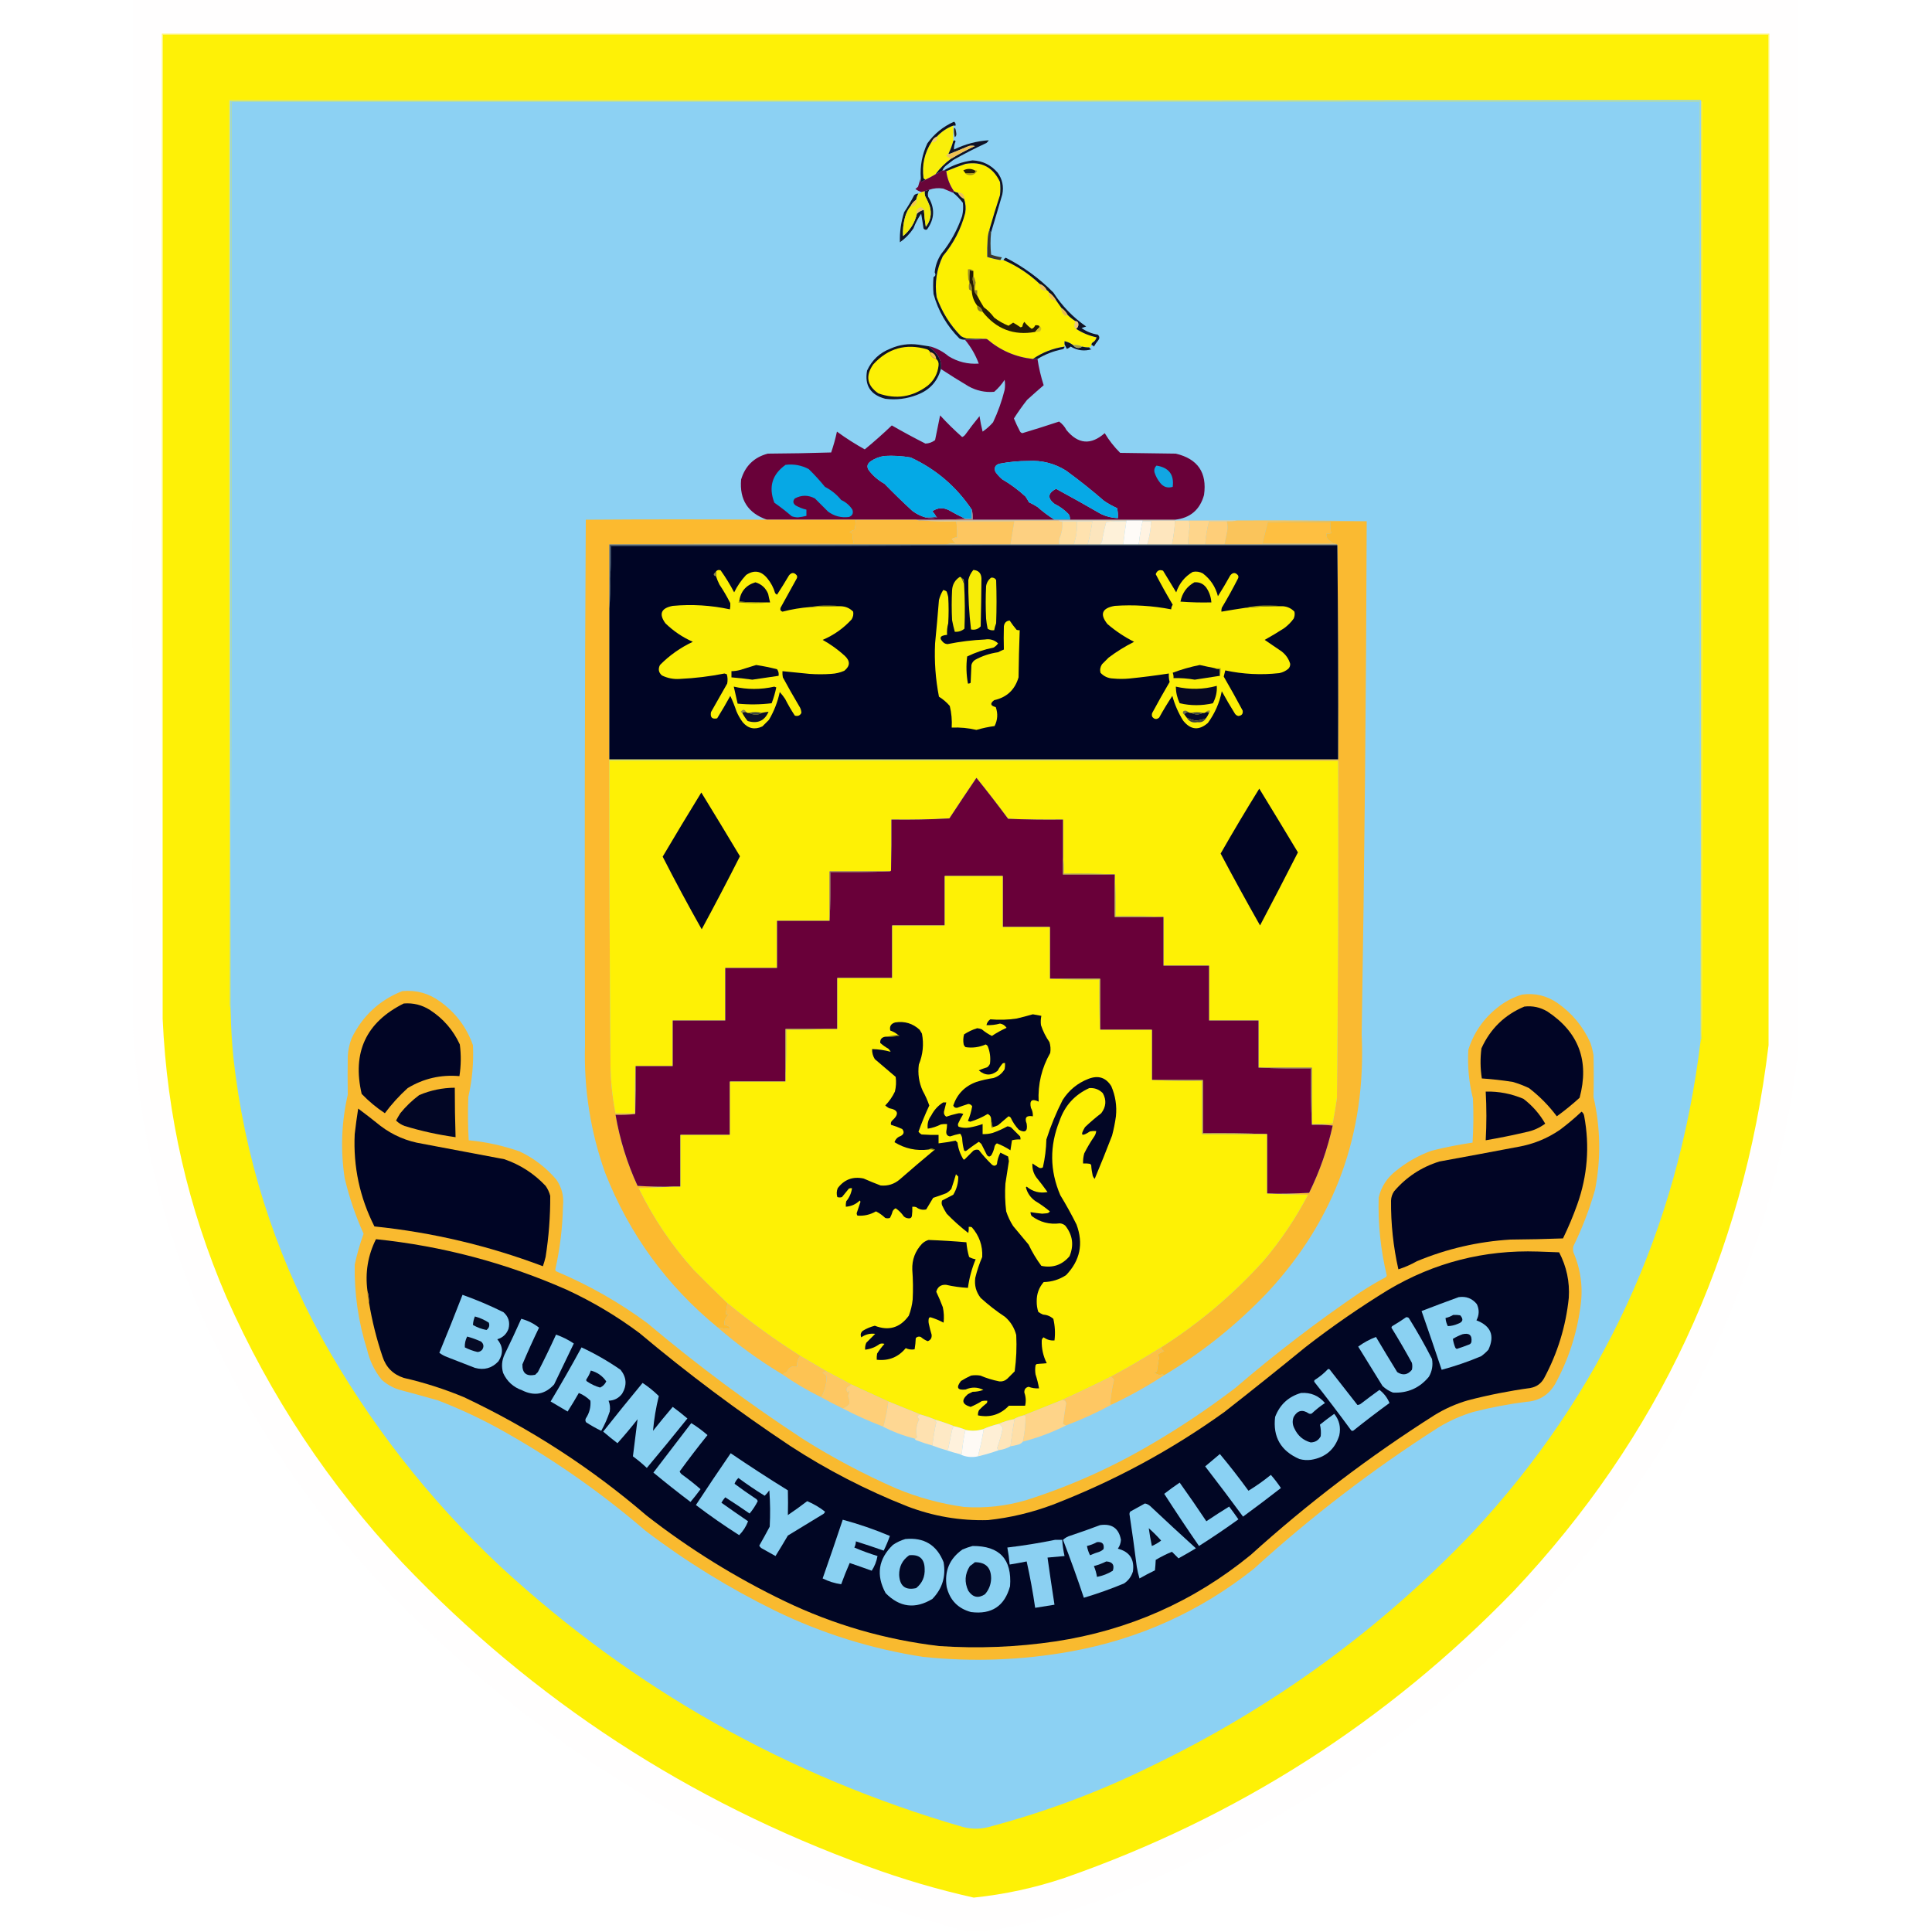 <?xml version="1.0" encoding="UTF-8"?>
<!DOCTYPE svg PUBLIC "-//W3C//DTD SVG 1.1//EN" "http://www.w3.org/Graphics/SVG/1.1/DTD/svg11.dtd">
<svg xmlns="http://www.w3.org/2000/svg" version="1.1" width="2500px" height="2500px" style="shape-rendering:geometricPrecision; text-rendering:geometricPrecision; image-rendering:optimizeQuality; fill-rule:evenodd; clip-rule:evenodd" xmlns:xlink="http://www.w3.org/1999/xlink">
<g><path style="opacity:0.988" fill="#fffefe" d="M 171.5,-0.5 C 890.167,-0.5 1608.83,-0.5 2327.5,-0.5C 2327.67,453.167 2327.5,906.833 2327,1360.5C 2291.82,1641.47 2177.82,1884.14 1985,2088.5C 1846.21,2232.5 1685.37,2345.34 1502.5,2427C 1448.64,2450.96 1393.3,2470.96 1336.5,2487C 1315.58,2492.28 1294.58,2496.45 1273.5,2499.5C 1266.17,2499.5 1258.83,2499.5 1251.5,2499.5C 961.16,2421.3 711.66,2274.97 503,2060.5C 402.843,1955.6 322.509,1836.94 262,1704.5C 209.367,1584.69 179.367,1459.36 172,1328.5C 171.5,885.5 171.333,442.5 171.5,-0.5 Z"/></g>
<g><path style="opacity:1" fill="#fef106" d="M 2288.5,1352.5 C 2255.8,1624.85 2145.96,1860.19 1959,2058.5C 1794.95,2228 1601.12,2351.83 1377.5,2430C 1339.29,2442.84 1300.12,2451.34 1260,2455.5C 1213.34,2445.04 1167.51,2431.54 1122.5,2415C 890.879,2330.9 690.379,2200.06 521,2022.5C 425.598,1921.13 349.598,1806.46 293,1678.5C 243.543,1563.61 216.043,1443.61 210.5,1318.5C 210.5,893.833 210.5,469.167 210.5,44.5C 903.167,44.5 1595.83,44.5 2288.5,44.5C 2288.5,480.5 2288.5,916.5 2288.5,1352.5 Z"/></g>
<g><path style="opacity:1" fill="#fff76b" d="M 2288.5,1352.5 C 2288.5,916.5 2288.5,480.5 2288.5,44.5C 1595.83,44.5 903.167,44.5 210.5,44.5C 210.5,469.167 210.5,893.833 210.5,1318.5C 209.5,893.667 209.167,468.667 209.5,43.5C 902.833,43.5 1596.17,43.5 2289.5,43.5C 2289.83,480 2289.5,916.334 2288.5,1352.5 Z"/></g>
<g><path style="opacity:1" fill="#93d2ee" d="M 2199.5,129.5 C 2200.49,129.328 2201.16,129.662 2201.5,130.5C 2201.5,535.167 2201.5,939.833 2201.5,1344.5C 2200.89,1345.39 2200.56,1346.39 2200.5,1347.5C 2199.5,942.334 2199.17,537 2199.5,131.5C 1566.17,131.5 932.833,131.5 299.5,131.5C 299.833,524.667 299.5,917.667 298.5,1310.5C 298.384,1307.14 298.051,1303.81 297.5,1300.5C 297.5,910.5 297.5,520.5 297.5,130.5C 931.667,130.833 1565.67,130.5 2199.5,129.5 Z"/></g>
<g><path style="opacity:1" fill="#8cd1f3" d="M 2200.5,1347.5 C 2170.67,1591.78 2072.5,1803.45 1906,1982.5C 1785.36,2109.14 1646.2,2210.3 1488.5,2286C 1422.71,2318.38 1354.37,2344.04 1283.5,2363C 1270.91,2367.04 1258.25,2367.38 1245.5,2364C 1018.84,2298.06 819.51,2185.73 647.5,2027C 554.679,1939.91 477.512,1841.08 416,1730.5C 354.283,1617.35 316.283,1496.68 302,1368.5C 300.11,1349.21 298.944,1329.88 298.5,1310.5C 299.5,917.667 299.833,524.667 299.5,131.5C 932.833,131.5 1566.17,131.5 2199.5,131.5C 2199.17,537 2199.5,942.334 2200.5,1347.5 Z"/></g>
<g><path style="opacity:1" fill="#f9ef0a" d="M 1233.5,162.5 C 1233.5,169.167 1233.5,175.833 1233.5,182.5C 1232.06,188.043 1230.06,193.376 1227.5,198.5C 1226.55,199.452 1225.55,200.452 1224.5,201.5C 1226.57,202.857 1228.57,204.19 1230.5,205.5C 1222.83,211.167 1216.17,217.833 1210.5,225.5C 1206.33,228.088 1201.99,230.421 1197.5,232.5C 1196.54,232.047 1195.71,231.381 1195,230.5C 1192.73,213.431 1196.23,197.764 1205.5,183.5C 1210.83,184.167 1213.17,181.833 1212.5,176.5C 1218.44,170.231 1225.44,165.564 1233.5,162.5 Z"/></g>
<g><path style="opacity:1" fill="#262026" d="M 1234.5,165.5 C 1235.59,165.62 1236.25,166.287 1236.5,167.5C 1236.97,169.307 1237.31,171.14 1237.5,173C 1237.69,174.973 1237.02,176.473 1235.5,177.5C 1234.51,173.555 1234.18,169.555 1234.5,165.5 Z"/></g>
<g><path style="opacity:1" fill="#f8ca68" d="M 1212.5,176.5 C 1213.17,181.833 1210.83,184.167 1205.5,183.5C 1206.83,180.167 1209.17,177.833 1212.5,176.5 Z"/></g>
<g><path style="opacity:1" fill="#101125" d="M 1233.5,162.5 C 1225.44,165.564 1218.44,170.231 1212.5,176.5C 1209.17,177.833 1206.83,180.167 1205.5,183.5C 1196.23,197.764 1192.73,213.431 1195,230.5C 1195.71,231.381 1196.54,232.047 1197.5,232.5C 1195.71,233.391 1193.88,234.391 1192,235.5C 1191.51,233.866 1191.34,232.199 1191.5,230.5C 1190.42,214.725 1193.26,199.725 1200,185.5C 1208.94,173.068 1220.44,163.734 1234.5,157.5C 1236.22,158.668 1236.88,160.335 1236.5,162.5C 1235.5,162.5 1234.5,162.5 1233.5,162.5 Z"/></g>
<g><path style="opacity:1" fill="#0f1226" d="M 1219.5,220.5 C 1216.67,222.417 1213.67,224.083 1210.5,225.5C 1216.17,217.833 1222.83,211.167 1230.5,205.5C 1240.49,199.503 1250.82,194.003 1261.5,189C 1258.83,188.333 1256.17,188.333 1253.5,189C 1245.04,192.647 1236.54,196.147 1228,199.5C 1227.6,199.272 1227.43,198.938 1227.5,198.5C 1230.06,193.376 1232.06,188.043 1233.5,182.5C 1234.82,181.15 1235.82,181.317 1236.5,183C 1234.89,186.536 1234.23,190.036 1234.5,193.5C 1248.87,186.493 1263.87,182.493 1279.5,181.5C 1278.69,182.814 1277.69,183.981 1276.5,185C 1261.83,191.772 1247.5,199.105 1233.5,207C 1230.5,209.333 1227.5,211.667 1224.5,214C 1222.21,215.777 1220.54,217.944 1219.5,220.5 Z"/></g>
<g><path style="opacity:1" fill="#f0c152" d="M 1230.5,205.5 C 1228.57,204.19 1226.57,202.857 1224.5,201.5C 1225.55,200.452 1226.55,199.452 1227.5,198.5C 1227.43,198.938 1227.6,199.272 1228,199.5C 1236.54,196.147 1245.04,192.647 1253.5,189C 1256.17,188.333 1258.83,188.333 1261.5,189C 1250.82,194.003 1240.49,199.503 1230.5,205.5 Z"/></g>
<g><path style="opacity:1" fill="#fcf001" d="M 1280.5,296.5 C 1279.1,300.591 1278.27,304.924 1278,309.5C 1277.5,317.159 1277.33,324.826 1277.5,332.5C 1283.07,334.247 1288.74,335.581 1294.5,336.5C 1295.83,336.5 1297.17,336.5 1298.5,336.5C 1315.99,344.076 1331.65,354.409 1345.5,367.5C 1345.33,373.656 1348.33,376.323 1354.5,375.5C 1355.83,376.167 1356.83,377.167 1357.5,378.5C 1357.02,385.016 1360.02,388.349 1366.5,388.5C 1368.83,391.833 1371.17,395.167 1373.5,398.5C 1373.35,403.048 1375.18,406.381 1379,408.5C 1379.9,408.257 1380.74,407.923 1381.5,407.5C 1384.54,410.547 1387.88,413.213 1391.5,415.5C 1391.03,417.288 1390.7,419.122 1390.5,421C 1390.31,423.008 1390.97,424.508 1392.5,425.5C 1400.63,430.821 1409.46,434.488 1419,436.5C 1418.25,439.445 1416.42,441.778 1413.5,443.5C 1412.61,444.325 1412.28,445.325 1412.5,446.5C 1411.83,447.833 1410.83,448.833 1409.5,449.5C 1406.43,449.632 1403.43,449.299 1400.5,448.5C 1396.82,446.75 1392.82,446.083 1388.5,446.5C 1385.21,444.025 1381.55,442.358 1377.5,441.5C 1377.5,442.833 1377.5,444.167 1377.5,445.5C 1377.5,446.5 1377.5,447.5 1377.5,448.5C 1362.54,450.704 1348.88,456.038 1336.5,464.5C 1314.22,462.028 1294.56,453.528 1277.5,439C 1276.55,438.517 1275.55,438.351 1274.5,438.5C 1266.49,438.666 1258.49,438.5 1250.5,438C 1248.05,437.275 1245.72,436.275 1243.5,435C 1229.33,420.505 1218.83,403.672 1212,384.5C 1209.29,365.952 1211.95,348.285 1220,331.5C 1233.87,315.102 1243.53,296.435 1249,275.5C 1250.02,269.29 1249.52,263.29 1247.5,257.5C 1247.83,251.833 1245.17,249.167 1239.5,249.5C 1237.72,249.107 1236.05,248.441 1234.5,247.5C 1229.04,239.661 1225.71,230.994 1224.5,221.5C 1232.69,218.046 1241.03,214.879 1249.5,212C 1270.19,208.597 1285.02,216.43 1294,235.5C 1294.67,241.167 1294.67,246.833 1294,252.5C 1289.21,267.083 1284.71,281.75 1280.5,296.5 Z"/></g>
<g><path style="opacity:1" fill="#271f07" d="M 1261.5,220.5 C 1262.71,221.88 1262.37,223.047 1260.5,224C 1256.85,224.499 1253.18,224.665 1249.5,224.5C 1248.52,223.185 1247.52,221.852 1246.5,220.5C 1251.49,217.914 1256.49,217.914 1261.5,220.5 Z"/></g>
<g><path style="opacity:1" fill="#690539" d="M 1219.5,220.5 C 1220.17,220.5 1220.83,220.5 1221.5,220.5C 1222.61,220.557 1223.61,220.89 1224.5,221.5C 1225.71,230.994 1229.04,239.661 1234.5,247.5C 1233.66,247.842 1233.33,248.508 1233.5,249.5C 1229.19,247.679 1224.85,245.846 1220.5,244C 1214.29,242.979 1208.29,243.479 1202.5,245.5C 1200.42,245.971 1198.42,246.637 1196.5,247.5C 1195.17,247.833 1193.83,248.167 1192.5,248.5C 1189.58,247.705 1186.91,246.372 1184.5,244.5C 1185.76,243.618 1186.93,242.618 1188,241.5C 1189.03,237.667 1190.2,234.001 1191.5,230.5C 1191.34,232.199 1191.51,233.866 1192,235.5C 1193.88,234.391 1195.71,233.391 1197.5,232.5C 1201.99,230.421 1206.33,228.088 1210.5,225.5C 1213.67,224.083 1216.67,222.417 1219.5,220.5 Z"/></g>
<g><path style="opacity:1" fill="#a7971e" d="M 1261.5,220.5 C 1262.55,220.351 1263.55,220.517 1264.5,221C 1261.59,226.091 1257.26,227.757 1251.5,226C 1250.58,225.722 1249.92,225.222 1249.5,224.5C 1253.18,224.665 1256.85,224.499 1260.5,224C 1262.37,223.047 1262.71,221.88 1261.5,220.5 Z"/></g>
<g><path style="opacity:1" fill="#101428" d="M 1202.5,245.5 C 1200.71,248.259 1200.21,251.259 1201,254.5C 1210.03,269.081 1209.53,283.248 1199.5,297C 1197.63,297.711 1196.13,297.211 1195,295.5C 1194.1,289.119 1193.1,282.785 1192,276.5C 1187.89,282.391 1184.55,288.724 1182,295.5C 1177.29,302.589 1171.46,308.589 1164.5,313.5C 1164.03,300.304 1165.86,287.304 1170,274.5C 1174.76,267.407 1179.1,260.074 1183,252.5C 1184.58,251.139 1186.42,250.472 1188.5,250.5C 1187.12,252.978 1186.12,255.645 1185.5,258.5C 1182.45,260.549 1180.12,263.216 1178.5,266.5C 1174.98,270.881 1172.48,275.881 1171,281.5C 1168.9,289.476 1168.07,297.476 1168.5,305.5C 1177.75,297.9 1183.75,288.233 1186.5,276.5C 1189.04,274.06 1192.04,272.394 1195.5,271.5C 1195.96,278.889 1196.79,286.222 1198,293.5C 1204.27,285.453 1205.94,276.453 1203,266.5C 1201.26,262.016 1199.26,257.683 1197,253.5C 1196.5,251.527 1196.34,249.527 1196.5,247.5C 1198.42,246.637 1200.42,245.971 1202.5,245.5 Z"/></g>
<g><path style="opacity:1" fill="#f2c150" d="M 1239.5,249.5 C 1245.17,249.167 1247.83,251.833 1247.5,257.5C 1243.81,255.812 1241.14,253.145 1239.5,249.5 Z"/></g>
<g><path style="opacity:1" fill="#f3ea0a" d="M 1196.5,247.5 C 1196.34,249.527 1196.5,251.527 1197,253.5C 1199.26,257.683 1201.26,262.016 1203,266.5C 1205.94,276.453 1204.27,285.453 1198,293.5C 1196.79,286.222 1195.96,278.889 1195.5,271.5C 1192.87,267.638 1190.03,267.638 1187,271.5C 1186.51,273.134 1186.34,274.801 1186.5,276.5C 1183.75,288.233 1177.75,297.9 1168.5,305.5C 1168.07,297.476 1168.9,289.476 1171,281.5C 1172.48,275.881 1174.98,270.881 1178.5,266.5C 1184.02,266.849 1186.35,264.183 1185.5,258.5C 1186.12,255.645 1187.12,252.978 1188.5,250.5C 1190.15,250.34 1191.49,249.674 1192.5,248.5C 1193.83,248.167 1195.17,247.833 1196.5,247.5 Z"/></g>
<g><path style="opacity:1" fill="#f9c648" d="M 1185.5,258.5 C 1186.35,264.183 1184.02,266.849 1178.5,266.5C 1180.12,263.216 1182.45,260.549 1185.5,258.5 Z"/></g>
<g><path style="opacity:1" fill="#101225" d="M 1282.5,300.5 C 1280.82,299.817 1280.16,298.483 1280.5,296.5C 1284.71,281.75 1289.21,267.083 1294,252.5C 1294.67,246.833 1294.67,241.167 1294,235.5C 1285.02,216.43 1270.19,208.597 1249.5,212C 1241.03,214.879 1232.69,218.046 1224.5,221.5C 1223.61,220.89 1222.61,220.557 1221.5,220.5C 1232.87,213.658 1245.21,209.324 1258.5,207.5C 1271.65,208.156 1282.48,213.489 1291,223.5C 1297.03,231.914 1299.03,241.248 1297,251.5C 1292.24,267.935 1287.41,284.268 1282.5,300.5 Z"/></g>
<g><path style="opacity:1" fill="#f2c565" d="M 1195.5,271.5 C 1192.04,272.394 1189.04,274.06 1186.5,276.5C 1186.34,274.801 1186.51,273.134 1187,271.5C 1190.03,267.638 1192.87,267.638 1195.5,271.5 Z"/></g>
<g><path style="opacity:1" fill="#3c382f" d="M 1280.5,296.5 C 1280.16,298.483 1280.82,299.817 1282.5,300.5C 1281.47,310.174 1281.47,319.84 1282.5,329.5C 1287.05,331.11 1291.71,332.276 1296.5,333C 1295.69,334.113 1295.03,335.279 1294.5,336.5C 1288.74,335.581 1283.07,334.247 1277.5,332.5C 1277.33,324.826 1277.5,317.159 1278,309.5C 1278.27,304.924 1279.1,300.591 1280.5,296.5 Z"/></g>
<g><path style="opacity:1" fill="#9d8d28" d="M 1259.5,350.5 C 1257.86,350.714 1256.36,350.38 1255,349.5C 1254.5,354.489 1254.33,359.489 1254.5,364.5C 1253.73,363.737 1253.23,362.737 1253,361.5C 1252.5,357.179 1252.33,352.846 1252.5,348.5C 1255.39,347.99 1257.72,348.656 1259.5,350.5 Z"/></g>
<g><path style="opacity:1" fill="#111325" d="M 1412.5,446.5 C 1412.28,445.325 1412.61,444.325 1413.5,443.5C 1416.42,441.778 1418.25,439.445 1419,436.5C 1409.46,434.488 1400.63,430.821 1392.5,425.5C 1395.15,423.441 1395.98,420.775 1395,417.5C 1394.18,416.177 1393.02,415.511 1391.5,415.5C 1387.88,413.213 1384.54,410.547 1381.5,407.5C 1379.57,403.9 1376.9,400.9 1373.5,398.5C 1371.17,395.167 1368.83,391.833 1366.5,388.5C 1364.21,384.544 1361.21,381.211 1357.5,378.5C 1356.83,377.167 1355.83,376.167 1354.5,375.5C 1352.56,371.689 1349.56,369.022 1345.5,367.5C 1331.65,354.409 1315.99,344.076 1298.5,336.5C 1299.15,335.188 1300.15,334.188 1301.5,333.5C 1324.39,345.215 1344.89,360.215 1363,378.5C 1374.3,395.962 1388.46,410.628 1405.5,422.5C 1403.5,423.167 1401.5,423.833 1399.5,424.5C 1405.74,428.973 1412.74,431.807 1420.5,433C 1422.98,435.284 1423.15,437.784 1421,440.5C 1418.92,443.003 1417.08,445.669 1415.5,448.5C 1414.73,447.388 1413.73,446.721 1412.5,446.5 Z"/></g>
<g><path style="opacity:1" fill="#90802c" d="M 1259.5,356.5 C 1260.81,359.354 1261.81,362.354 1262.5,365.5C 1261.95,368.817 1261.61,372.15 1261.5,375.5C 1262.5,375.5 1263.5,375.5 1264.5,375.5C 1264.5,377.833 1264.5,380.167 1264.5,382.5C 1263.2,381.013 1262.03,379.346 1261,377.5C 1260.48,372.103 1259.64,366.769 1258.5,361.5C 1258.51,359.631 1258.84,357.964 1259.5,356.5 Z"/></g>
<g><path style="opacity:1" fill="#90802e" d="M 1254.5,365.5 C 1257.06,368.627 1258.06,372.294 1257.5,376.5C 1256.28,375.972 1255.11,375.305 1254,374.5C 1253.37,371.445 1253.53,368.445 1254.5,365.5 Z"/></g>
<g><path style="opacity:1" fill="#f5c054" d="M 1345.5,367.5 C 1349.56,369.022 1352.56,371.689 1354.5,375.5C 1348.33,376.323 1345.33,373.656 1345.5,367.5 Z"/></g>
<g><path style="opacity:1" fill="#fac048" d="M 1357.5,378.5 C 1361.21,381.211 1364.21,384.544 1366.5,388.5C 1360.02,388.349 1357.02,385.016 1357.5,378.5 Z"/></g>
<g><path style="opacity:1" fill="#111327" d="M 1234.5,247.5 C 1236.05,248.441 1237.72,249.107 1239.5,249.5C 1241.14,253.145 1243.81,255.812 1247.5,257.5C 1249.52,263.29 1250.02,269.29 1249,275.5C 1243.53,296.435 1233.87,315.102 1220,331.5C 1211.95,348.285 1209.29,365.952 1212,384.5C 1218.83,403.672 1229.33,420.505 1243.5,435C 1245.72,436.275 1248.05,437.275 1250.5,438C 1258.49,438.5 1266.49,438.666 1274.5,438.5C 1266.02,439.493 1257.35,439.826 1248.5,439.5C 1246.01,439.702 1243.68,439.202 1241.5,438C 1225.29,421.787 1214.13,402.621 1208,380.5C 1207.33,373.167 1207.33,365.833 1208,358.5C 1210.59,357.186 1211.09,355.186 1209.5,352.5C 1210.32,343.848 1213.15,335.848 1218,328.5C 1229.83,313.839 1238.83,297.506 1245,279.5C 1246.3,273.881 1246.63,268.214 1246,262.5C 1242.3,257.638 1238.14,253.304 1233.5,249.5C 1233.33,248.508 1233.66,247.842 1234.5,247.5 Z"/></g>
<g><path style="opacity:1" fill="#91841e" d="M 1264.5,395.5 C 1268.27,396.938 1270.61,399.605 1271.5,403.5C 1266.42,403.38 1264.09,400.713 1264.5,395.5 Z"/></g>
<g><path style="opacity:1" fill="#ecba46" d="M 1373.5,398.5 C 1376.9,400.9 1379.57,403.9 1381.5,407.5C 1380.74,407.923 1379.9,408.257 1379,408.5C 1375.18,406.381 1373.35,403.048 1373.5,398.5 Z"/></g>
<g><path style="opacity:1" fill="#261c04" d="M 1259.5,350.5 C 1259.5,352.5 1259.5,354.5 1259.5,356.5C 1258.84,357.964 1258.51,359.631 1258.5,361.5C 1259.64,366.769 1260.48,372.103 1261,377.5C 1262.03,379.346 1263.2,381.013 1264.5,382.5C 1267.11,387.611 1269.94,392.611 1273,397.5C 1278.17,401.333 1282.67,405.833 1286.5,411C 1292.18,415.349 1298.35,418.849 1305,421.5C 1307,420.167 1309,418.833 1311,417.5C 1314.31,419.323 1317.48,421.323 1320.5,423.5C 1321.44,423.392 1322.28,423.059 1323,422.5C 1323.23,420.22 1324.07,418.22 1325.5,416.5C 1328.23,419.956 1331.4,422.956 1335,425.5C 1337.15,424.68 1338.65,423.18 1339.5,421C 1341.2,420.616 1342.86,420.782 1344.5,421.5C 1344.61,422.117 1344.94,422.617 1345.5,423C 1343.29,425.037 1341.29,427.203 1339.5,429.5C 1311.8,434.483 1289.14,425.817 1271.5,403.5C 1270.61,399.605 1268.27,396.938 1264.5,395.5C 1260.23,389.938 1257.89,383.605 1257.5,376.5C 1258.06,372.294 1257.06,368.627 1254.5,365.5C 1254.5,365.167 1254.5,364.833 1254.5,364.5C 1254.33,359.489 1254.5,354.489 1255,349.5C 1256.36,350.38 1257.86,350.714 1259.5,350.5 Z"/></g>
<g><path style="opacity:1" fill="#f0c971" d="M 1391.5,415.5 C 1393.02,415.511 1394.18,416.177 1395,417.5C 1395.98,420.775 1395.15,423.441 1392.5,425.5C 1390.97,424.508 1390.31,423.008 1390.5,421C 1390.7,419.122 1391.03,417.288 1391.5,415.5 Z"/></g>
<g><path style="opacity:1" fill="#d3c11e" d="M 1344.5,421.5 C 1347.95,423.479 1348.28,425.979 1345.5,429C 1343.53,429.495 1341.53,429.662 1339.5,429.5C 1341.29,427.203 1343.29,425.037 1345.5,423C 1344.94,422.617 1344.61,422.117 1344.5,421.5 Z"/></g>
<g><path style="opacity:1" fill="#690139" d="M 1274.5,438.5 C 1275.55,438.351 1276.55,438.517 1277.5,439C 1294.56,453.528 1314.22,462.028 1336.5,464.5C 1338.5,464.5 1340.5,464.5 1342.5,464.5C 1344.27,476.036 1346.94,487.369 1350.5,498.5C 1343.28,504.706 1336.11,511.039 1329,517.5C 1322.94,525.222 1317.28,533.222 1312,541.5C 1314.32,547.144 1316.98,552.81 1320,558.5C 1320.74,559.574 1321.74,560.241 1323,560.5C 1338.92,555.73 1354.75,550.73 1370.5,545.5C 1374.48,548.325 1377.65,551.992 1380,556.5C 1395.16,574.874 1411.66,576.208 1429.5,560.5C 1435.08,569.816 1441.75,578.316 1449.5,586C 1473.5,586.333 1497.5,586.667 1521.5,587C 1549.95,593.778 1562.12,611.611 1558,640.5C 1552.72,659.615 1540.22,670.282 1520.5,672.5C 1475.17,672.5 1429.83,672.5 1384.5,672.5C 1384.7,670.011 1384.2,667.677 1383,665.5C 1377.63,659.9 1371.46,655.4 1364.5,652C 1355.09,644.664 1355.76,638.164 1366.5,632.5C 1386.03,643.094 1405.36,653.927 1424.5,665C 1431.46,668.375 1438.79,670.208 1446.5,670.5C 1446.83,666.116 1446.49,661.783 1445.5,657.5C 1439.51,654.84 1433.84,651.674 1428.5,648C 1412.71,634.278 1396.38,621.278 1379.5,609C 1364.5,599.61 1348.16,595.444 1330.5,596.5C 1318.05,596.478 1305.72,597.645 1293.5,600C 1287.94,601.504 1286.11,605.004 1288,610.5C 1290.46,613.965 1293.3,617.131 1296.5,620C 1307.47,626.402 1317.63,633.902 1327,642.5C 1328.63,644.917 1330.13,647.417 1331.5,650C 1335.33,651.746 1338.99,653.746 1342.5,656C 1349.45,662.133 1356.78,667.633 1364.5,672.5C 1329.17,672.5 1293.83,672.5 1258.5,672.5C 1258.82,667.968 1258.48,663.634 1257.5,659.5C 1237.47,629.639 1211.14,607.139 1178.5,592C 1167.23,590.007 1155.9,589.34 1144.5,590C 1137.94,590.964 1131.94,593.297 1126.5,597C 1121.72,600.573 1121.22,604.74 1125,609.5C 1130.4,616.286 1136.9,621.786 1144.5,626C 1156.14,637.975 1168.14,649.642 1180.5,661C 1185.64,664.904 1191.31,667.738 1197.5,669.5C 1202.35,670.814 1207.35,670.814 1212.5,669.5C 1212.38,668.893 1212.04,668.56 1211.5,668.5C 1210.09,666.02 1208.42,663.687 1206.5,661.5C 1213.19,656.957 1220.19,656.457 1227.5,660C 1234.79,664.169 1242.12,668.002 1249.5,671.5C 1228.19,672.455 1206.86,672.788 1185.5,672.5C 1159.5,672.5 1133.5,672.5 1107.5,672.5C 1069.17,672.5 1030.83,672.5 992.5,672.5C 967.898,664.025 956.731,646.692 959,620.5C 964.274,602.892 975.774,591.726 993.5,587C 1020.84,586.833 1048.17,586.333 1075.5,585.5C 1078.57,576.645 1081.07,567.645 1083,558.5C 1094.51,566.922 1106.51,574.588 1119,581.5C 1131.02,571.641 1142.69,561.308 1154,550.5C 1168.26,558.715 1182.76,566.548 1197.5,574C 1202,573.852 1206.17,572.352 1210,569.5C 1212.21,558.82 1214.38,548.153 1216.5,537.5C 1225.5,547.334 1235,556.668 1245,565.5C 1246.61,564.899 1247.94,563.899 1249,562.5C 1254.94,554.281 1261.1,546.281 1267.5,538.5C 1268.51,545.257 1269.84,551.924 1271.5,558.5C 1276.55,555.068 1281.05,551.068 1285,546.5C 1291.4,532.978 1296.4,518.978 1300,504.5C 1300.67,500.167 1300.67,495.833 1300,491.5C 1296.19,497.309 1291.69,502.476 1286.5,507C 1274.83,508.002 1263.83,505.669 1253.5,500C 1241.3,492.739 1229.3,485.239 1217.5,477.5C 1218.41,470.89 1216.91,464.89 1213,459.5C 1210.05,455.43 1206.55,451.93 1202.5,449C 1203.09,448.536 1203.76,448.369 1204.5,448.5C 1213,451.083 1220.66,455.249 1227.5,461C 1239.46,468.309 1252.46,471.476 1266.5,470.5C 1262.3,459.091 1256.3,448.758 1248.5,439.5C 1257.35,439.826 1266.02,439.493 1274.5,438.5 Z"/></g>
<g><path style="opacity:1" fill="#0f1327" d="M 1388.5,446.5 C 1391.96,450.7 1395.96,451.367 1400.5,448.5C 1403.43,449.299 1406.43,449.632 1409.5,449.5C 1410.06,450.79 1411.06,451.623 1412.5,452C 1402.98,454.735 1393.98,453.568 1385.5,448.5C 1384,449.752 1382.33,450.752 1380.5,451.5C 1379.48,449.406 1378.48,447.406 1377.5,445.5C 1377.5,444.167 1377.5,442.833 1377.5,441.5C 1381.55,442.358 1385.21,444.025 1388.5,446.5 Z"/></g>
<g><path style="opacity:1" fill="#a8a041" d="M 1388.5,446.5 C 1392.82,446.083 1396.82,446.75 1400.5,448.5C 1395.96,451.367 1391.96,450.7 1388.5,446.5 Z"/></g>
<g><path style="opacity:1" fill="#0f1227" d="M 1204.5,448.5 C 1203.76,448.369 1203.09,448.536 1202.5,449C 1206.55,451.93 1210.05,455.43 1213,459.5C 1216.91,464.89 1218.41,470.89 1217.5,477.5C 1213.01,493.835 1202.67,505.002 1186.5,511C 1173.28,516.127 1159.61,517.794 1145.5,516C 1126.39,510.914 1118.55,498.747 1122,479.5C 1128.29,465.879 1138.46,456.379 1152.5,451C 1164.01,445.954 1176.01,444.287 1188.5,446C 1193.96,446.945 1199.29,447.778 1204.5,448.5 Z"/></g>
<g><path style="opacity:1" fill="#fcf005" d="M 1203.5,455.5 C 1204.04,460.376 1206.71,463.376 1211.5,464.5C 1213.95,466.684 1214.95,469.517 1214.5,473C 1213.34,483.506 1208.68,492.173 1200.5,499C 1180.92,513.82 1159.58,517.153 1136.5,509C 1121.79,498.739 1119.62,486.239 1130,471.5C 1149.1,450.6 1172.26,444.1 1199.5,452C 1201.35,452.69 1202.68,453.856 1203.5,455.5 Z"/></g>
<g><path style="opacity:1" fill="#121325" d="M 1377.5,448.5 C 1377.43,450.411 1376.43,451.578 1374.5,452C 1363.01,454.324 1352.35,458.49 1342.5,464.5C 1340.5,464.5 1338.5,464.5 1336.5,464.5C 1348.88,456.038 1362.54,450.704 1377.5,448.5 Z"/></g>
<g><path style="opacity:1" fill="#f8c354" d="M 1203.5,455.5 C 1208.29,456.624 1210.96,459.624 1211.5,464.5C 1206.71,463.376 1204.04,460.376 1203.5,455.5 Z"/></g>
<g><path style="opacity:1" fill="#04a9e6" d="M 1257.5,659.5 C 1257.5,663.5 1257.5,667.5 1257.5,671.5C 1254.83,671.5 1252.17,671.5 1249.5,671.5C 1242.12,668.002 1234.79,664.169 1227.5,660C 1220.19,656.457 1213.19,656.957 1206.5,661.5C 1208.42,663.687 1210.09,666.02 1211.5,668.5C 1207.03,669.486 1202.36,669.819 1197.5,669.5C 1191.31,667.738 1185.64,664.904 1180.5,661C 1168.14,649.642 1156.14,637.975 1144.5,626C 1136.9,621.786 1130.4,616.286 1125,609.5C 1121.22,604.74 1121.72,600.573 1126.5,597C 1131.94,593.297 1137.94,590.964 1144.5,590C 1155.9,589.34 1167.23,590.007 1178.5,592C 1211.14,607.139 1237.47,629.639 1257.5,659.5 Z"/></g>
<g><path style="opacity:1" fill="#06a9e6" d="M 1384.5,672.5 C 1377.83,672.5 1371.17,672.5 1364.5,672.5C 1356.78,667.633 1349.45,662.133 1342.5,656C 1338.99,653.746 1335.33,651.746 1331.5,650C 1330.13,647.417 1328.63,644.917 1327,642.5C 1317.63,633.902 1307.47,626.402 1296.5,620C 1293.3,617.131 1290.46,613.965 1288,610.5C 1286.11,605.004 1287.94,601.504 1293.5,600C 1305.72,597.645 1318.05,596.478 1330.5,596.5C 1348.16,595.444 1364.5,599.61 1379.5,609C 1396.38,621.278 1412.71,634.278 1428.5,648C 1433.84,651.674 1439.51,654.84 1445.5,657.5C 1446.49,661.783 1446.83,666.116 1446.5,670.5C 1438.79,670.208 1431.46,668.375 1424.5,665C 1405.36,653.927 1386.03,643.094 1366.5,632.5C 1355.76,638.164 1355.09,644.664 1364.5,652C 1371.46,655.4 1377.63,659.9 1383,665.5C 1384.2,667.677 1384.7,670.011 1384.5,672.5 Z"/></g>
<g><path style="opacity:1" fill="#06a8e5" d="M 1016.5,601.5 C 1027.13,600.207 1037.13,602.04 1046.5,607C 1053.97,614.288 1060.97,621.954 1067.5,630C 1075.66,634.15 1082.66,639.817 1088.5,647C 1094.56,649.729 1099.4,653.896 1103,659.5C 1104.54,664.12 1103.04,667.287 1098.5,669C 1088.52,670.255 1079.52,667.922 1071.5,662C 1065.83,656.333 1060.17,650.667 1054.5,645C 1045.85,640.391 1037.18,640.391 1028.5,645C 1025.69,648.294 1026.02,651.294 1029.5,654C 1033.93,656.529 1038.59,658.362 1043.5,659.5C 1043.5,662.167 1043.5,664.833 1043.5,667.5C 1039.91,668.457 1036.24,669.124 1032.5,669.5C 1029.74,669.458 1027.07,668.958 1024.5,668C 1017.29,661.785 1009.79,655.951 1002,650.5C 994.261,630.233 999.094,613.9 1016.5,601.5 Z"/></g>
<g><path style="opacity:1" fill="#11a6e3" d="M 1496.5,602.5 C 1512.48,604.96 1519.48,614.127 1517.5,630C 1510.68,631.945 1505.18,630.112 1501,624.5C 1497.87,620.571 1495.54,616.237 1494,611.5C 1493.13,608.007 1493.96,605.007 1496.5,602.5 Z"/></g>
<g><path style="opacity:1" fill="#493d73" d="M 1211.5,668.5 C 1212.04,668.56 1212.38,668.893 1212.5,669.5C 1207.35,670.814 1202.35,670.814 1197.5,669.5C 1202.36,669.819 1207.03,669.486 1211.5,668.5 Z"/></g>
<g><path style="opacity:1" fill="#ba7f72" d="M 1257.5,659.5 C 1258.48,663.634 1258.82,667.968 1258.5,672.5C 1293.83,672.5 1329.17,672.5 1364.5,672.5C 1371.17,672.5 1377.83,672.5 1384.5,672.5C 1429.83,672.5 1475.17,672.5 1520.5,672.5C 1520.5,672.833 1520.5,673.167 1520.5,673.5C 1506.5,673.5 1492.5,673.5 1478.5,673.5C 1471.5,673.5 1464.5,673.5 1457.5,673.5C 1428.17,673.5 1398.83,673.5 1369.5,673.5C 1310.5,673.5 1251.5,673.5 1192.5,673.5C 1189.94,673.802 1187.61,673.468 1185.5,672.5C 1206.86,672.788 1228.19,672.455 1249.5,671.5C 1252.17,671.5 1254.83,671.5 1257.5,671.5C 1257.5,667.5 1257.5,663.5 1257.5,659.5 Z"/></g>
<g><path style="opacity:1" fill="#fcba2f" d="M 992.5,672.5 C 1030.83,672.5 1069.17,672.5 1107.5,672.5C 1107.24,676.853 1106.74,681.187 1106,685.5C 1103.66,686.127 1101.49,687.127 1099.5,688.5C 1100.63,689.262 1101.79,689.929 1103,690.5C 1103.2,694.753 1103.7,698.92 1104.5,703C 1001,703.167 897.666,703.667 794.5,704.5C 792.5,704.5 790.5,704.5 788.5,704.5C 788.5,732.167 788.5,759.833 788.5,787.5C 788.5,852.5 788.5,917.5 788.5,982.5C 788.5,982.833 788.5,983.167 788.5,983.5C 788.5,983.833 788.5,984.167 788.5,984.5C 788.357,1115.5 788.857,1246.5 790,1377.5C 790.249,1398.73 792.416,1419.73 796.5,1440.5C 804.833,1440.5 813.167,1440.5 821.5,1440.5C 821.17,1419.99 821.503,1399.66 822.5,1379.5C 822.667,1400.17 822.5,1420.84 822,1441.5C 813.585,1442.48 805.085,1442.82 796.5,1442.5C 801.977,1474.41 811.477,1505.07 825,1534.5C 840.756,1535.49 856.589,1535.82 872.5,1535.5C 857.328,1536.17 841.995,1536.83 826.5,1537.5C 845.439,1576.25 869.272,1611.58 898,1643.5C 912.395,1658.06 926.895,1672.4 941.5,1686.5C 940.356,1690.96 939.69,1695.63 939.5,1700.5C 940.675,1700.28 941.675,1700.61 942.5,1701.5C 940.808,1703.36 939.308,1705.36 938,1707.5C 937.503,1709.81 937.337,1712.14 937.5,1714.5C 940.727,1714.78 943.393,1716.11 945.5,1718.5C 943.667,1718.83 941.833,1719.17 940,1719.5C 935.814,1719.06 931.981,1718.39 928.5,1717.5C 862.659,1663.5 814.159,1596.83 783,1517.5C 764.054,1464.16 755.388,1409.16 757,1352.5C 756.325,1125.83 756.659,899.165 758,672.5C 836.097,671.915 914.263,671.915 992.5,672.5 Z"/></g>
<g><path style="opacity:1" fill="#fbbc3f" d="M 1107.5,672.5 C 1133.5,672.5 1159.5,672.5 1185.5,672.5C 1187.61,673.468 1189.94,673.802 1192.5,673.5C 1207.32,674.496 1222.32,674.829 1237.5,674.5C 1238.29,681.471 1238.62,688.471 1238.5,695.5C 1235.94,695.39 1233.61,696.056 1231.5,697.5C 1232.98,699.483 1234.65,701.316 1236.5,703C 1231.98,703.175 1227.65,703.675 1223.5,704.5C 1080.5,704.5 937.5,704.5 794.5,704.5C 897.666,703.667 1001,703.167 1104.5,703C 1103.7,698.92 1103.2,694.753 1103,690.5C 1101.79,689.929 1100.63,689.262 1099.5,688.5C 1101.49,687.127 1103.66,686.127 1106,685.5C 1106.74,681.187 1107.24,676.853 1107.5,672.5 Z"/></g>
<g><path style="opacity:1" fill="#fdd081" d="M 1192.5,673.5 C 1251.5,673.5 1310.5,673.5 1369.5,673.5C 1370.92,674.451 1372.59,674.784 1374.5,674.5C 1375.18,682.152 1374.02,689.485 1371,696.5C 1370.5,699.146 1370.34,701.813 1370.5,704.5C 1349.5,704.5 1328.5,704.5 1307.5,704.5C 1309.18,694.478 1310.84,684.478 1312.5,674.5C 1287.5,674.5 1262.5,674.5 1237.5,674.5C 1222.32,674.829 1207.32,674.496 1192.5,673.5 Z"/></g>
<g><path style="opacity:1" fill="#fedd9e" d="M 1374.5,674.5 C 1380.83,674.5 1387.17,674.5 1393.5,674.5C 1394.1,684.773 1392.76,694.773 1389.5,704.5C 1383.17,704.5 1376.83,704.5 1370.5,704.5C 1370.34,701.813 1370.5,699.146 1371,696.5C 1374.02,689.485 1375.18,682.152 1374.5,674.5 Z"/></g>
<g><path style="opacity:1" fill="#ffe2af" d="M 1393.5,674.5 C 1400.17,674.5 1406.83,674.5 1413.5,674.5C 1412.13,684.628 1410.13,694.628 1407.5,704.5C 1401.5,704.5 1395.5,704.5 1389.5,704.5C 1392.76,694.773 1394.1,684.773 1393.5,674.5 Z"/></g>
<g><path style="opacity:1" fill="#fce5bd" d="M 1369.5,673.5 C 1398.83,673.5 1428.17,673.5 1457.5,673.5C 1457.5,673.833 1457.5,674.167 1457.5,674.5C 1448.81,674.169 1440.14,674.502 1431.5,675.5C 1429.27,683.716 1427.44,692.05 1426,700.5C 1425.34,701.984 1424.5,703.317 1423.5,704.5C 1418.17,704.5 1412.83,704.5 1407.5,704.5C 1410.13,694.628 1412.13,684.628 1413.5,674.5C 1406.83,674.5 1400.17,674.5 1393.5,674.5C 1387.17,674.5 1380.83,674.5 1374.5,674.5C 1372.59,674.784 1370.92,674.451 1369.5,673.5 Z"/></g>
<g><path style="opacity:1" fill="#fef1d9" d="M 1457.5,674.5 C 1456.01,684.44 1454.67,694.44 1453.5,704.5C 1443.5,704.5 1433.5,704.5 1423.5,704.5C 1424.5,703.317 1425.34,701.984 1426,700.5C 1427.44,692.05 1429.27,683.716 1431.5,675.5C 1440.14,674.502 1448.81,674.169 1457.5,674.5 Z"/></g>
<g><path style="opacity:1" fill="#fee6be" d="M 1478.5,674.5 C 1478.5,674.167 1478.5,673.833 1478.5,673.5C 1492.5,673.5 1506.5,673.5 1520.5,673.5C 1519.93,683.946 1518.59,694.279 1516.5,704.5C 1505.83,704.5 1495.17,704.5 1484.5,704.5C 1487.43,694.752 1489.1,684.752 1489.5,674.5C 1485.83,674.5 1482.17,674.5 1478.5,674.5 Z"/></g>
<g><path style="opacity:1" fill="#fedda2" d="M 1520.5,673.5 C 1526.5,673.5 1532.5,673.5 1538.5,673.5C 1539.05,676.116 1539.39,678.783 1539.5,681.5C 1538.12,689.101 1537.45,696.768 1537.5,704.5C 1530.5,704.5 1523.5,704.5 1516.5,704.5C 1518.59,694.279 1519.93,683.946 1520.5,673.5 Z"/></g>
<g><path style="opacity:1" fill="#fdc660" d="M 1237.5,674.5 C 1262.5,674.5 1287.5,674.5 1312.5,674.5C 1310.84,684.478 1309.18,694.478 1307.5,704.5C 1279.5,704.5 1251.5,704.5 1223.5,704.5C 1227.65,703.675 1231.98,703.175 1236.5,703C 1234.65,701.316 1232.98,699.483 1231.5,697.5C 1233.61,696.056 1235.94,695.39 1238.5,695.5C 1238.62,688.471 1238.29,681.471 1237.5,674.5 Z"/></g>
<g><path style="opacity:1" fill="#fefbf7" d="M 1457.5,673.5 C 1464.5,673.5 1471.5,673.5 1478.5,673.5C 1478.5,673.833 1478.5,674.167 1478.5,674.5C 1476.27,684.409 1474.61,694.409 1473.5,704.5C 1466.83,704.5 1460.17,704.5 1453.5,704.5C 1454.67,694.44 1456.01,684.44 1457.5,674.5C 1457.5,674.167 1457.5,673.833 1457.5,673.5 Z"/></g>
<g><path style="opacity:1" fill="#fed58b" d="M 1538.5,673.5 C 1559.17,673.5 1579.83,673.5 1600.5,673.5C 1596.37,674.485 1592.03,674.818 1587.5,674.5C 1579.83,674.5 1572.17,674.5 1564.5,674.5C 1561.87,684.337 1560.21,694.337 1559.5,704.5C 1552.17,704.5 1544.83,704.5 1537.5,704.5C 1537.45,696.768 1538.12,689.101 1539.5,681.5C 1539.39,678.783 1539.05,676.116 1538.5,673.5 Z"/></g>
<g><path style="opacity:1" fill="#fece79" d="M 1587.5,674.5 C 1588.6,678.747 1588.77,683.08 1588,687.5C 1586.89,693.201 1585.73,698.868 1584.5,704.5C 1576.17,704.5 1567.83,704.5 1559.5,704.5C 1560.21,694.337 1561.87,684.337 1564.5,674.5C 1572.17,674.5 1579.83,674.5 1587.5,674.5 Z"/></g>
<g><path style="opacity:1" fill="#fac45b" d="M 1600.5,673.5 C 1656.67,673.168 1712.67,673.501 1768.5,674.5C 1725.66,674.168 1683,674.501 1640.5,675.5C 1638.17,684.84 1635.83,694.173 1633.5,703.5C 1664.17,703.5 1694.83,703.5 1725.5,703.5C 1727.1,703.232 1728.43,703.566 1729.5,704.5C 1681.17,704.5 1632.83,704.5 1584.5,704.5C 1585.73,698.868 1586.89,693.201 1588,687.5C 1588.77,683.08 1588.6,678.747 1587.5,674.5C 1592.03,674.818 1596.37,674.485 1600.5,673.5 Z"/></g>
<g><path style="opacity:1" fill="#febf41" d="M 1640.5,675.5 C 1667.5,675.5 1694.5,675.5 1721.5,675.5C 1721.2,680.43 1721.53,685.263 1722.5,690C 1720.53,690.495 1718.53,690.662 1716.5,690.5C 1716.3,692.989 1716.8,695.323 1718,697.5C 1720.48,699.639 1722.98,701.639 1725.5,703.5C 1694.83,703.5 1664.17,703.5 1633.5,703.5C 1635.83,694.173 1638.17,684.84 1640.5,675.5 Z"/></g>
<g><path style="opacity:1" fill="#faba31" d="M 1640.5,675.5 C 1683,674.501 1725.66,674.168 1768.5,674.5C 1767.81,895.848 1765.64,1117.18 1762,1338.5C 1767.91,1466.82 1727.57,1577.82 1641,1671.5C 1600.9,1713.81 1556.06,1749.81 1506.5,1779.5C 1504.72,1778.25 1502.89,1778.25 1501,1779.5C 1498.37,1778.79 1495.87,1777.79 1493.5,1776.5C 1494.63,1775.74 1495.79,1775.07 1497,1774.5C 1497.83,1768.83 1498.67,1763.17 1499.5,1757.5C 1499.41,1755.77 1499.08,1754.11 1498.5,1752.5C 1500.92,1750.87 1503.59,1749.54 1506.5,1748.5C 1504.05,1747.13 1502.71,1745.46 1502.5,1743.5C 1551.51,1712.36 1595.68,1675.02 1635,1631.5C 1657.33,1605.16 1676.5,1576.66 1692.5,1546C 1674.66,1545.83 1657,1545.33 1639.5,1544.5C 1657.74,1544.83 1675.91,1544.49 1694,1543.5C 1707.65,1515.73 1717.81,1486.73 1724.5,1456.5C 1715.52,1455.5 1706.52,1455.17 1697.5,1455.5C 1697.5,1455.17 1697.5,1454.83 1697.5,1454.5C 1706.52,1454.83 1715.52,1454.5 1724.5,1453.5C 1726.58,1442.56 1728.41,1431.56 1730,1420.5C 1731.47,1275.18 1731.97,1129.84 1731.5,984.5C 1417.33,983.5 1103,983.167 788.5,983.5C 788.5,983.167 788.5,982.833 788.5,982.5C 1102.83,982.5 1417.17,982.5 1731.5,982.5C 1731.83,889.998 1731.5,797.665 1730.5,705.5C 1730.5,704.833 1730.17,704.5 1729.5,704.5C 1728.43,703.566 1727.1,703.232 1725.5,703.5C 1722.98,701.639 1720.48,699.639 1718,697.5C 1716.8,695.323 1716.3,692.989 1716.5,690.5C 1718.53,690.662 1720.53,690.495 1722.5,690C 1721.53,685.263 1721.2,680.43 1721.5,675.5C 1694.5,675.5 1667.5,675.5 1640.5,675.5 Z"/></g>
<g><path style="opacity:1" fill="#fff3e1" d="M 1478.5,674.5 C 1482.17,674.5 1485.83,674.5 1489.5,674.5C 1489.1,684.752 1487.43,694.752 1484.5,704.5C 1480.83,704.5 1477.17,704.5 1473.5,704.5C 1474.61,694.409 1476.27,684.409 1478.5,674.5 Z"/></g>
<g><path style="opacity:1" fill="#6c6154" d="M 794.5,704.5 C 937.5,704.5 1080.5,704.5 1223.5,704.5C 1251.5,704.5 1279.5,704.5 1307.5,704.5C 1328.5,704.5 1349.5,704.5 1370.5,704.5C 1376.83,704.5 1383.17,704.5 1389.5,704.5C 1395.5,704.5 1401.5,704.5 1407.5,704.5C 1412.83,704.5 1418.17,704.5 1423.5,704.5C 1433.5,704.5 1443.5,704.5 1453.5,704.5C 1460.17,704.5 1466.83,704.5 1473.5,704.5C 1477.17,704.5 1480.83,704.5 1484.5,704.5C 1495.17,704.5 1505.83,704.5 1516.5,704.5C 1523.5,704.5 1530.5,704.5 1537.5,704.5C 1544.83,704.5 1552.17,704.5 1559.5,704.5C 1567.83,704.5 1576.17,704.5 1584.5,704.5C 1632.83,704.5 1681.17,704.5 1729.5,704.5C 1730.17,704.5 1730.5,704.833 1730.5,705.5C 1581.83,705.5 1433.17,705.5 1284.5,705.5C 1119.5,705.5 954.5,705.5 789.5,705.5C 789.5,719.833 789.5,734.167 789.5,748.5C 789.829,761.677 789.495,774.677 788.5,787.5C 788.5,759.833 788.5,732.167 788.5,704.5C 790.5,704.5 792.5,704.5 794.5,704.5 Z"/></g>
<g><path style="opacity:1" fill="#242337" d="M 1284.5,705.5 C 1120,706.5 955.334,706.833 790.5,706.5C 790.829,720.677 790.496,734.677 789.5,748.5C 789.5,734.167 789.5,719.833 789.5,705.5C 954.5,705.5 1119.5,705.5 1284.5,705.5 Z"/></g>
<g><path style="opacity:1" fill="#000525" d="M 1284.5,705.5 C 1433.17,705.5 1581.83,705.5 1730.5,705.5C 1731.5,797.665 1731.83,889.998 1731.5,982.5C 1417.17,982.5 1102.83,982.5 788.5,982.5C 788.5,917.5 788.5,852.5 788.5,787.5C 789.495,774.677 789.829,761.677 789.5,748.5C 790.496,734.677 790.829,720.677 790.5,706.5C 955.334,706.833 1120,706.5 1284.5,705.5 Z"/></g>
<g><path style="opacity:1" fill="#fbef06" d="M 1048.5,785.5 C 1061.82,784.694 1075.15,784.361 1088.5,784.5C 1094.59,784.808 1099.76,787.141 1104,791.5C 1104.6,795.053 1103.93,798.386 1102,801.5C 1091.44,813.054 1078.94,821.888 1064.5,828C 1074.79,833.73 1084.29,840.564 1093,848.5C 1100.38,855.315 1100.21,861.815 1092.5,868C 1087.07,870.365 1081.41,871.699 1075.5,872C 1066.17,872.667 1056.83,872.667 1047.5,872C 1035.81,870.913 1024.14,869.747 1012.5,868.5C 1012.34,871.187 1012.5,873.854 1013,876.5C 1019.75,888.996 1026.75,901.329 1034,913.5C 1035.91,916.298 1036.91,919.298 1037,922.5C 1035.18,925.991 1032.35,927.157 1028.5,926C 1023.93,919.092 1019.77,911.926 1016,904.5C 1013.91,901.319 1011.57,898.319 1009,895.5C 1006.3,908.283 1001.63,920.283 995,931.5C 992.167,934.333 989.333,937.167 986.5,940C 976.575,944.646 968.075,942.812 961,934.5C 957.828,930.159 955.161,925.492 953,920.5C 950.725,913.674 948.058,907.007 945,900.5C 939.586,910.331 933.919,919.998 928,929.5C 921.471,930.972 918.804,928.305 920,921.5C 927,909.167 934,896.833 941,884.5C 941.767,880.442 941.6,876.442 940.5,872.5C 939.5,872.167 938.5,871.833 937.5,871.5C 918.518,875.269 899.351,877.602 880,878.5C 871.748,879.145 863.915,877.645 856.5,874C 852.212,870.229 851.379,865.729 854,860.5C 866.364,847.973 880.531,837.973 896.5,830.5C 883.197,824.604 871.364,816.604 861,806.5C 852.275,794.42 855.442,786.92 870.5,784C 895.394,781.723 920.061,783.223 944.5,788.5C 945.008,785.824 945.175,783.157 945,780.5C 940.838,772.172 936.171,764.172 931,756.5C 929.201,752.93 927.701,749.263 926.5,745.5C 926.5,743.5 926.5,741.5 926.5,739.5C 928.011,737.559 930.011,737.059 932.5,738C 938.96,747.082 944.794,756.582 950,766.5C 954.056,758.217 959.223,750.717 965.5,744C 975.87,737.113 985.037,738.613 993,748.5C 997.655,754.15 1000.99,760.483 1003,767.5C 1003.69,768.357 1004.52,769.023 1005.5,769.5C 1010.83,761.322 1016,752.988 1021,744.5C 1024.33,740.5 1027.67,740.5 1031,744.5C 1031.67,745.833 1031.67,747.167 1031,748.5C 1024,761.167 1017,773.833 1010,786.5C 1009.23,788.955 1010.06,790.622 1012.5,791.5C 1024.33,788.418 1036.33,786.418 1048.5,785.5 Z"/></g>
<g><path style="opacity:1" fill="#f7ed07" d="M 1259.5,737.5 C 1266.19,738.025 1269.69,741.692 1270,748.5C 1269.84,769.156 1269.51,789.823 1269,810.5C 1265.7,814.165 1261.54,815.498 1256.5,814.5C 1253.92,793.283 1252.75,771.949 1253,750.5C 1254.13,745.582 1256.29,741.248 1259.5,737.5 Z"/></g>
<g><path style="opacity:1" fill="#fbef06" d="M 1611.5,786.5 C 1627.78,784.796 1644.11,784.129 1660.5,784.5C 1666.22,785.017 1671.05,787.35 1675,791.5C 1675.65,794.594 1675.32,797.594 1674,800.5C 1670.5,805.333 1666.33,809.5 1661.5,813C 1653.33,818.252 1645,823.252 1636.5,828C 1643.83,833 1651.17,838 1658.5,843C 1663.94,847.236 1667.6,852.569 1669.5,859C 1669.62,861.544 1668.78,863.711 1667,865.5C 1663.64,868.263 1659.81,870.097 1655.5,871C 1631.96,873.631 1608.62,872.464 1585.5,867.5C 1584.74,870.157 1584.07,872.823 1583.5,875.5C 1591.92,890.005 1600.09,904.672 1608,919.5C 1608.7,923.651 1606.86,925.984 1602.5,926.5C 1600.62,926.124 1599.12,925.124 1598,923.5C 1592.08,913.998 1586.41,904.331 1581,894.5C 1577.98,909.534 1571.98,923.201 1563,935.5C 1551.35,945.623 1540.69,944.623 1531,932.5C 1524.79,922.537 1520.12,911.87 1517,900.5C 1510.94,909.57 1505.27,918.903 1500,928.5C 1496.71,931.311 1493.71,930.978 1491,927.5C 1490.33,925.833 1490.33,924.167 1491,922.5C 1498.25,909.005 1505.75,895.671 1513.5,882.5C 1512.57,878.906 1512.24,875.24 1512.5,871.5C 1495.58,874.115 1478.58,876.282 1461.5,878C 1454.5,878.667 1447.5,878.667 1440.5,878C 1433.91,877.789 1428.41,875.289 1424,870.5C 1423.09,866.548 1423.76,862.881 1426,859.5C 1428.83,856.667 1431.67,853.833 1434.5,851C 1444.84,843.177 1455.84,836.343 1467.5,830.5C 1455.05,824.206 1443.55,816.54 1433,807.5C 1422.79,794.717 1425.96,786.883 1442.5,784C 1467,782.316 1491.34,783.816 1515.5,788.5C 1515.59,786.323 1516.25,784.323 1517.5,782.5C 1509.78,769.559 1502.45,756.393 1495.5,743C 1497.25,738.21 1500.42,736.71 1505,738.5C 1510.67,747.833 1516.33,757.167 1522,766.5C 1525.94,754.908 1533.11,746.075 1543.5,740C 1548.07,739.113 1552.41,739.78 1556.5,742C 1566.35,749.509 1572.85,759.342 1576,771.5C 1581.59,762.665 1586.92,753.665 1592,744.5C 1595.33,740.5 1598.67,740.5 1602,744.5C 1602.67,745.833 1602.67,747.167 1602,748.5C 1595.43,761.401 1588.43,774.068 1581,786.5C 1580.51,788.134 1580.34,789.801 1580.5,791.5C 1590.8,789.706 1601.14,788.039 1611.5,786.5 Z"/></g>
<g><path style="opacity:1" fill="#d8e585" d="M 2199.5,129.5 C 1565.67,130.5 931.667,130.833 297.5,130.5C 297.5,520.5 297.5,910.5 297.5,1300.5C 296.5,910.334 296.167,520 296.5,129.5C 930.833,129.5 1565.17,129.5 2199.5,129.5 Z"/></g>
<g><path style="opacity:1" fill="#898443" d="M 926.5,739.5 C 926.5,741.5 926.5,743.5 926.5,745.5C 924.748,745.582 923.748,744.749 923.5,743C 924.371,741.636 925.371,740.47 926.5,739.5 Z"/></g>
<g><path style="opacity:1" fill="#f6ee46" d="M 2201.5,130.5 C 2202.22,130.918 2202.72,131.584 2203,132.5C 2203.67,526.5 2203.67,920.5 2203,1314.5C 2202.83,1324.68 2202.33,1334.68 2201.5,1344.5C 2201.5,939.833 2201.5,535.167 2201.5,130.5 Z"/></g>
<g><path style="opacity:1" fill="#efe60a" d="M 1244.5,748.5 C 1245.66,750.855 1246.66,753.188 1247.5,755.5C 1248.63,774.802 1248.8,794.136 1248,813.5C 1244.41,816.53 1240.24,817.864 1235.5,817.5C 1234.12,812.585 1232.96,807.585 1232,802.5C 1231.33,789.5 1231.33,776.5 1232,763.5C 1232.53,756.087 1235.87,750.421 1242,746.5C 1243.3,746.639 1244.13,747.305 1244.5,748.5 Z"/></g>
<g><path style="opacity:1" fill="#f1e808" d="M 1282.5,747.5 C 1285.32,747.081 1287.49,748.081 1289,750.5C 1289.67,769.167 1289.67,787.833 1289,806.5C 1287.86,809.432 1287.02,812.432 1286.5,815.5C 1283.31,815.98 1280.48,815.314 1278,813.5C 1277.09,809.205 1276.42,804.872 1276,800.5C 1275.33,786.5 1275.33,772.5 1276,758.5C 1276.73,753.95 1278.89,750.284 1282.5,747.5 Z"/></g>
<g><path style="opacity:1" fill="#817d31" d="M 1244.5,748.5 C 1245.5,748.414 1246.33,748.748 1247,749.5C 1247.5,751.473 1247.66,753.473 1247.5,755.5C 1246.66,753.188 1245.66,750.855 1244.5,748.5 Z"/></g>
<g><path style="opacity:1" fill="#030624" d="M 1545.5,753.5 C 1551.94,752.971 1557.11,755.305 1561,760.5C 1564.87,766.241 1567.04,772.575 1567.5,779.5C 1554.15,779.833 1540.82,779.499 1527.5,778.5C 1529.75,767.281 1535.75,758.948 1545.5,753.5 Z"/></g>
<g><path style="opacity:1" fill="#020525" d="M 996.5,779.5 C 982.99,779.829 969.656,779.496 956.5,778.5C 958.125,765.55 965.125,757.216 977.5,753.5C 985.334,755.829 990.834,760.829 994,768.5C 994.737,772.207 995.571,775.873 996.5,779.5 Z"/></g>
<g><path style="opacity:1" fill="#faef06" d="M 1220.5,763.5 C 1222.17,763.751 1223.67,764.418 1225,765.5C 1225.82,767.788 1226.49,770.122 1227,772.5C 1227.67,783.833 1227.67,795.167 1227,806.5C 1225.67,811.401 1225.17,816.401 1225.5,821.5C 1215.87,822.381 1214.54,825.881 1221.5,832C 1222.87,832.875 1224.37,833.375 1226,833.5C 1242,830.235 1258.17,828.235 1274.5,827.5C 1281.09,826.423 1286.75,828.09 1291.5,832.5C 1289.98,834.858 1287.98,836.691 1285.5,838C 1273.62,840.402 1262.29,844.235 1251.5,849.5C 1250.03,861.243 1250.37,872.91 1252.5,884.5C 1253.82,884.67 1254.99,884.337 1256,883.5C 1256.33,875.833 1256.67,868.167 1257,860.5C 1257.69,857.804 1259.19,855.637 1261.5,854C 1270.87,848.823 1280.87,845.49 1291.5,844C 1293.96,842.688 1296.46,841.522 1299,840.5C 1298.72,830.51 1298.72,820.51 1299,810.5C 1299.66,805.84 1302.16,803.34 1306.5,803C 1309.26,807.179 1312.26,811.179 1315.5,815C 1316.79,815.49 1318.13,815.657 1319.5,815.5C 1318.74,835.817 1318.24,856.15 1318,876.5C 1313.24,892.6 1302.74,902.433 1286.5,906C 1280.83,910.205 1281.5,913.205 1288.5,915C 1291.49,923.358 1290.99,931.524 1287,939.5C 1279.06,940.574 1271.23,942.24 1263.5,944.5C 1252.98,942.026 1242.31,941.026 1231.5,941.5C 1232.06,932.016 1231.23,922.683 1229,913.5C 1224.92,908.751 1220.26,904.751 1215,901.5C 1210.56,878.701 1208.9,855.701 1210,832.5C 1211.83,813.848 1213.5,795.182 1215,776.5C 1216.16,771.829 1218,767.496 1220.5,763.5 Z"/></g>
<g><path style="opacity:1" fill="#847f14" d="M 956.5,778.5 C 969.656,779.496 982.99,779.829 996.5,779.5C 982.994,780.826 969.328,780.826 955.5,779.5C 955.624,778.893 955.957,778.56 956.5,778.5 Z"/></g>
<g><path style="opacity:1" fill="#989715" d="M 1088.5,784.5 C 1075.15,784.361 1061.82,784.694 1048.5,785.5C 1056.11,783.973 1063.94,783.307 1072,783.5C 1077.68,783.501 1083.18,783.834 1088.5,784.5 Z"/></g>
<g><path style="opacity:1" fill="#8f8e17" d="M 1660.5,784.5 C 1644.11,784.129 1627.78,784.796 1611.5,786.5C 1615.97,785.356 1620.64,784.523 1625.5,784C 1637.34,783.174 1649.01,783.341 1660.5,784.5 Z"/></g>
<g><path style="opacity:1" fill="#040725" d="M 978.5,860.5 C 987.58,861.883 996.58,863.716 1005.5,866C 1007.32,868.456 1007.99,871.289 1007.5,874.5C 996.177,876.165 984.843,877.831 973.5,879.5C 964.526,878.199 955.526,877.199 946.5,876.5C 946.5,873.833 946.5,871.167 946.5,868.5C 950.22,868.436 953.886,867.936 957.5,867C 964.603,864.76 971.603,862.593 978.5,860.5 Z"/></g>
<g><path style="opacity:1" fill="#060925" d="M 1571.5,864.5 C 1573.61,865.468 1575.94,865.802 1578.5,865.5C 1578.5,868.5 1578.5,871.5 1578.5,874.5C 1567.64,876.226 1556.81,877.893 1546,879.5C 1536.95,877.918 1527.78,877.251 1518.5,877.5C 1518.71,875.08 1518.37,872.747 1517.5,870.5C 1528.88,866.213 1540.55,862.879 1552.5,860.5C 1558.83,861.943 1565.16,863.276 1571.5,864.5 Z"/></g>
<g><path style="opacity:1" fill="#b1aa14" d="M 1571.5,864.5 C 1574.17,864.5 1576.83,864.5 1579.5,864.5C 1579.81,868.042 1579.48,871.375 1578.5,874.5C 1578.5,871.5 1578.5,868.5 1578.5,865.5C 1575.94,865.802 1573.61,865.468 1571.5,864.5 Z"/></g>
<g><path style="opacity:1" fill="#070925" d="M 1574.5,887.5 C 1575.03,895.239 1573.36,902.739 1569.5,910C 1555.17,913.303 1540.83,913.303 1526.5,910C 1523.29,903.225 1521.62,896.058 1521.5,888.5C 1539.34,892.592 1557.01,892.258 1574.5,887.5 Z"/></g>
<g><path style="opacity:1" fill="#020525" d="M 949.5,888.5 C 966.954,892.471 984.454,892.471 1002,888.5C 1002.83,888.833 1003.67,889.167 1004.5,889.5C 1003.06,896.525 1001.06,903.359 998.5,910C 983.872,911.775 969.206,911.941 954.5,910.5C 952.833,903.167 951.167,895.833 949.5,888.5 Z"/></g>
<g><path style="opacity:1" fill="#928e48" d="M 965.5,921.5 C 963.585,921.216 961.919,921.549 960.5,922.5C 959.711,922.217 959.044,921.717 958.5,921C 961.375,917.489 963.709,917.656 965.5,921.5 Z"/></g>
<g><path style="opacity:1" fill="#6c6e49" d="M 1537.5,921.5 C 1535.33,921.75 1533.66,922.75 1532.5,924.5C 1530.42,923.415 1530.08,921.915 1531.5,920C 1533.99,919.059 1535.99,919.559 1537.5,921.5 Z"/></g>
<g><path style="opacity:1" fill="#999137" d="M 1564.5,922.5 C 1563.43,921.566 1562.1,921.232 1560.5,921.5C 1561.55,919.744 1563.22,919.077 1565.5,919.5C 1565.74,920.791 1565.4,921.791 1564.5,922.5 Z"/></g>
<g><path style="opacity:1" fill="#0b0f27" d="M 960.5,922.5 C 961.919,921.549 963.585,921.216 965.5,921.5C 966.568,922.434 967.901,922.768 969.5,922.5C 972.017,923.973 974.85,924.64 978,924.5C 980.866,924.7 983.366,924.033 985.5,922.5C 988.546,921.816 991.546,921.316 994.5,921C 989.36,932.782 980.36,936.782 967.5,933C 964.784,929.729 962.451,926.229 960.5,922.5 Z"/></g>
<g><path style="opacity:1" fill="#3c4543" d="M 985.5,922.5 C 983.366,924.033 980.866,924.7 978,924.5C 974.85,924.64 972.017,923.973 969.5,922.5C 974.833,921.167 980.167,921.167 985.5,922.5 Z"/></g>
<g><path style="opacity:1" fill="#050a29" d="M 1537.5,921.5 C 1538.71,922.234 1540.04,922.567 1541.5,922.5C 1546.56,925.089 1551.56,925.089 1556.5,922.5C 1558.1,922.768 1559.43,922.434 1560.5,921.5C 1562.1,921.232 1563.43,921.566 1564.5,922.5C 1563.42,924.996 1562.09,927.33 1560.5,929.5C 1556.3,930.965 1551.97,931.965 1547.5,932.5C 1543.31,931.737 1539.31,930.404 1535.5,928.5C 1534.51,927.205 1533.51,925.872 1532.5,924.5C 1533.66,922.75 1535.33,921.75 1537.5,921.5 Z"/></g>
<g><path style="opacity:1" fill="#3f4844" d="M 1541.5,922.5 C 1546.35,921.381 1551.35,921.381 1556.5,922.5C 1551.56,925.089 1546.56,925.089 1541.5,922.5 Z"/></g>
<g><path style="opacity:1" fill="#3d403b" d="M 1535.5,928.5 C 1539.31,930.404 1543.31,931.737 1547.5,932.5C 1551.97,931.965 1556.3,930.965 1560.5,929.5C 1558.1,933.475 1554.43,935.141 1549.5,934.5C 1543.3,935.729 1538.64,933.729 1535.5,928.5 Z"/></g>
<g><path style="opacity:1" fill="#fffe01" d="M 788.5,984.5 C 788.5,984.167 788.5,983.833 788.5,983.5C 1103,983.167 1417.33,983.5 1731.5,984.5C 1417.37,984.502 1103.04,984.502 788.5,984.5 Z"/></g>
<g><path style="opacity:1" fill="#fef105" d="M 788.5,984.5 C 1103.04,984.502 1417.37,984.502 1731.5,984.5C 1731.97,1129.84 1731.47,1275.18 1730,1420.5C 1728.41,1431.56 1726.58,1442.56 1724.5,1453.5C 1715.52,1454.5 1706.52,1454.83 1697.5,1454.5C 1697.5,1430.17 1697.5,1405.83 1697.5,1381.5C 1674.5,1381.5 1651.5,1381.5 1628.5,1381.5C 1628.5,1361.17 1628.5,1340.83 1628.5,1320.5C 1607.17,1320.5 1585.83,1320.5 1564.5,1320.5C 1564.5,1296.83 1564.5,1273.17 1564.5,1249.5C 1544.83,1249.5 1525.17,1249.5 1505.5,1249.5C 1505.5,1228.5 1505.5,1207.5 1505.5,1186.5C 1485.01,1185.5 1464.34,1185.17 1443.5,1185.5C 1443.83,1167.33 1443.5,1149.33 1442.5,1131.5C 1420.67,1130.5 1398.67,1130.17 1376.5,1130.5C 1376.82,1122.98 1376.49,1115.65 1375.5,1108.5C 1375.5,1092.5 1375.5,1076.5 1375.5,1060.5C 1351.82,1060.83 1328.16,1060.5 1304.5,1059.5C 1291.18,1041.52 1277.52,1023.86 1263.5,1006.5C 1251.71,1023.91 1240.04,1041.41 1228.5,1059C 1203.53,1060.4 1178.53,1060.9 1153.5,1060.5C 1153.67,1082.5 1153.5,1104.5 1153,1126.5C 1152.62,1127.06 1152.12,1127.39 1151.5,1127.5C 1125.5,1127.5 1099.5,1127.5 1073.5,1127.5C 1073.5,1148.83 1073.5,1170.17 1073.5,1191.5C 1050.83,1191.5 1028.17,1191.5 1005.5,1191.5C 1005.5,1211.83 1005.5,1232.17 1005.5,1252.5C 983.167,1252.5 960.833,1252.5 938.5,1252.5C 938.5,1275.17 938.5,1297.83 938.5,1320.5C 915.833,1320.5 893.167,1320.5 870.5,1320.5C 870.5,1340.17 870.5,1359.83 870.5,1379.5C 854.5,1379.5 838.5,1379.5 822.5,1379.5C 821.503,1399.66 821.17,1419.99 821.5,1440.5C 813.167,1440.5 804.833,1440.5 796.5,1440.5C 792.416,1419.73 790.249,1398.73 790,1377.5C 788.857,1246.5 788.357,1115.5 788.5,984.5 Z"/></g>
<g><path style="opacity:1" fill="#690039" d="M 1375.5,1108.5 C 1375.5,1116.17 1375.5,1123.83 1375.5,1131.5C 1397.83,1131.5 1420.17,1131.5 1442.5,1131.5C 1442.5,1149.83 1442.5,1168.17 1442.5,1186.5C 1463.5,1186.5 1484.5,1186.5 1505.5,1186.5C 1505.5,1207.5 1505.5,1228.5 1505.5,1249.5C 1525.17,1249.5 1544.83,1249.5 1564.5,1249.5C 1564.5,1273.17 1564.5,1296.83 1564.5,1320.5C 1585.83,1320.5 1607.17,1320.5 1628.5,1320.5C 1628.5,1340.83 1628.5,1361.17 1628.5,1381.5C 1650.99,1382.5 1673.66,1382.83 1696.5,1382.5C 1696.17,1407.01 1696.5,1431.34 1697.5,1455.5C 1706.52,1455.17 1715.52,1455.5 1724.5,1456.5C 1717.81,1486.73 1707.65,1515.73 1694,1543.5C 1675.91,1544.49 1657.74,1544.83 1639.5,1544.5C 1639.5,1518.83 1639.5,1493.17 1639.5,1467.5C 1612.01,1466.5 1584.34,1466.17 1556.5,1466.5C 1556.5,1443.5 1556.5,1420.5 1556.5,1397.5C 1534.5,1397.5 1512.5,1397.5 1490.5,1397.5C 1490.5,1375.83 1490.5,1354.17 1490.5,1332.5C 1468.17,1332.5 1445.83,1332.5 1423.5,1332.5C 1423.5,1310.5 1423.5,1288.5 1423.5,1266.5C 1401.83,1266.5 1380.17,1266.5 1358.5,1266.5C 1358.5,1244.17 1358.5,1221.83 1358.5,1199.5C 1338.17,1199.5 1317.83,1199.5 1297.5,1199.5C 1297.5,1177.5 1297.5,1155.5 1297.5,1133.5C 1272.5,1133.5 1247.5,1133.5 1222.5,1133.5C 1222.5,1154.83 1222.5,1176.17 1222.5,1197.5C 1199.83,1197.5 1177.17,1197.5 1154.5,1197.5C 1154.5,1220.17 1154.5,1242.83 1154.5,1265.5C 1130.83,1265.5 1107.17,1265.5 1083.5,1265.5C 1083.5,1287.5 1083.5,1309.5 1083.5,1331.5C 1078.17,1331.5 1072.83,1331.5 1067.5,1331.5C 1050.5,1331.5 1033.5,1331.5 1016.5,1331.5C 1016.5,1350.5 1016.5,1369.5 1016.5,1388.5C 1016.5,1392.17 1016.5,1395.83 1016.5,1399.5C 992.5,1399.5 968.5,1399.5 944.5,1399.5C 944.5,1422.5 944.5,1445.5 944.5,1468.5C 923.167,1468.5 901.833,1468.5 880.5,1468.5C 880.5,1490.83 880.5,1513.17 880.5,1535.5C 877.833,1535.5 875.167,1535.5 872.5,1535.5C 856.589,1535.82 840.756,1535.49 825,1534.5C 811.477,1505.07 801.977,1474.41 796.5,1442.5C 805.085,1442.82 813.585,1442.48 822,1441.5C 822.5,1420.84 822.667,1400.17 822.5,1379.5C 838.5,1379.5 854.5,1379.5 870.5,1379.5C 870.5,1359.83 870.5,1340.17 870.5,1320.5C 893.167,1320.5 915.833,1320.5 938.5,1320.5C 938.5,1297.83 938.5,1275.17 938.5,1252.5C 960.833,1252.5 983.167,1252.5 1005.5,1252.5C 1005.5,1232.17 1005.5,1211.83 1005.5,1191.5C 1028.17,1191.5 1050.83,1191.5 1073.5,1191.5C 1074.5,1170.67 1074.83,1149.67 1074.5,1128.5C 1100.34,1128.83 1126.01,1128.5 1151.5,1127.5C 1152.12,1127.39 1152.62,1127.06 1153,1126.5C 1153.5,1104.5 1153.67,1082.5 1153.5,1060.5C 1178.53,1060.9 1203.53,1060.4 1228.5,1059C 1240.04,1041.41 1251.71,1023.91 1263.5,1006.5C 1277.52,1023.86 1291.18,1041.52 1304.5,1059.5C 1328.16,1060.5 1351.82,1060.83 1375.5,1060.5C 1375.5,1076.5 1375.5,1092.5 1375.5,1108.5 Z"/></g>
<g><path style="opacity:1" fill="#010525" d="M 1629.5,1020.5 C 1646.27,1047.87 1662.94,1075.37 1679.5,1103C 1663.42,1134.59 1647.09,1166.09 1630.5,1197.5C 1613.06,1166.73 1596.06,1135.73 1579.5,1104.5C 1595.66,1076.18 1612.33,1048.18 1629.5,1020.5 Z"/></g>
<g><path style="opacity:1" fill="#010525" d="M 907.5,1025.5 C 924.273,1052.87 940.94,1080.37 957.5,1108C 941.42,1139.74 924.92,1171.24 908,1202.5C 890.491,1171.5 873.658,1140.17 857.5,1108.5C 873.911,1080.68 890.578,1053.01 907.5,1025.5 Z"/></g>
<g><path style="opacity:1" fill="#984c29" d="M 1151.5,1127.5 C 1126.01,1128.5 1100.34,1128.83 1074.5,1128.5C 1074.83,1149.67 1074.5,1170.67 1073.5,1191.5C 1073.5,1170.17 1073.5,1148.83 1073.5,1127.5C 1099.5,1127.5 1125.5,1127.5 1151.5,1127.5 Z"/></g>
<g><path style="opacity:1" fill="#cea416" d="M 1375.5,1108.5 C 1376.49,1115.65 1376.82,1122.98 1376.5,1130.5C 1398.67,1130.17 1420.67,1130.5 1442.5,1131.5C 1420.17,1131.5 1397.83,1131.5 1375.5,1131.5C 1375.5,1123.83 1375.5,1116.17 1375.5,1108.5 Z"/></g>
<g><path style="opacity:1" fill="#fef105" d="M 1358.5,1266.5 C 1379.66,1267.5 1400.99,1267.83 1422.5,1267.5C 1422.17,1289.34 1422.5,1311.01 1423.5,1332.5C 1445.83,1332.5 1468.17,1332.5 1490.5,1332.5C 1490.5,1354.17 1490.5,1375.83 1490.5,1397.5C 1511.99,1398.5 1533.66,1398.83 1555.5,1398.5C 1555.5,1421.5 1555.5,1444.5 1555.5,1467.5C 1583.5,1467.5 1611.5,1467.5 1639.5,1467.5C 1639.5,1493.17 1639.5,1518.83 1639.5,1544.5C 1657,1545.33 1674.66,1545.83 1692.5,1546C 1676.5,1576.66 1657.33,1605.16 1635,1631.5C 1595.68,1675.02 1551.51,1712.36 1502.5,1743.5C 1481.29,1756.94 1459.62,1769.61 1437.5,1781.5C 1416.63,1791.89 1395.63,1801.89 1374.5,1811.5C 1357.77,1818.21 1341.1,1824.87 1324.5,1831.5C 1319.87,1832.6 1315.53,1834.26 1311.5,1836.5C 1304.82,1837.73 1298.49,1839.73 1292.5,1842.5C 1285.21,1844.26 1278.21,1846.6 1271.5,1849.5C 1264.57,1851.55 1257.57,1851.88 1250.5,1850.5C 1245.37,1848.46 1240.03,1846.79 1234.5,1845.5C 1227.05,1842.46 1219.38,1839.79 1211.5,1837.5C 1205.07,1834.8 1198.4,1832.47 1191.5,1830.5C 1177.58,1824.85 1163.58,1819.19 1149.5,1813.5C 1133.57,1806.2 1117.57,1798.87 1101.5,1791.5C 1090.91,1785.85 1080.24,1780.18 1069.5,1774.5C 1058.2,1767.85 1046.87,1761.18 1035.5,1754.5C 1002.79,1733.8 971.457,1711.14 941.5,1686.5C 926.895,1672.4 912.395,1658.06 898,1643.5C 869.272,1611.58 845.439,1576.25 826.5,1537.5C 841.995,1536.83 857.328,1536.17 872.5,1535.5C 875.167,1535.5 877.833,1535.5 880.5,1535.5C 880.5,1513.17 880.5,1490.83 880.5,1468.5C 901.833,1468.5 923.167,1468.5 944.5,1468.5C 944.5,1445.5 944.5,1422.5 944.5,1399.5C 968.5,1399.5 992.5,1399.5 1016.5,1399.5C 1016.5,1395.83 1016.5,1392.17 1016.5,1388.5C 1017.5,1370.01 1017.83,1351.34 1017.5,1332.5C 1034.34,1332.83 1051.01,1332.5 1067.5,1331.5C 1072.83,1331.5 1078.17,1331.5 1083.5,1331.5C 1083.5,1309.5 1083.5,1287.5 1083.5,1265.5C 1107.17,1265.5 1130.83,1265.5 1154.5,1265.5C 1154.5,1242.83 1154.5,1220.17 1154.5,1197.5C 1177.17,1197.5 1199.83,1197.5 1222.5,1197.5C 1222.5,1176.17 1222.5,1154.83 1222.5,1133.5C 1247.5,1133.5 1272.5,1133.5 1297.5,1133.5C 1297.5,1155.5 1297.5,1177.5 1297.5,1199.5C 1317.83,1199.5 1338.17,1199.5 1358.5,1199.5C 1358.5,1221.83 1358.5,1244.17 1358.5,1266.5 Z"/></g>
<g><path style="opacity:1" fill="#d9b712" d="M 1442.5,1131.5 C 1443.5,1149.33 1443.83,1167.33 1443.5,1185.5C 1464.34,1185.17 1485.01,1185.5 1505.5,1186.5C 1484.5,1186.5 1463.5,1186.5 1442.5,1186.5C 1442.5,1168.17 1442.5,1149.83 1442.5,1131.5 Z"/></g>
<g><path style="opacity:1" fill="#e1c30f" d="M 1358.5,1266.5 C 1380.17,1266.5 1401.83,1266.5 1423.5,1266.5C 1423.5,1288.5 1423.5,1310.5 1423.5,1332.5C 1422.5,1311.01 1422.17,1289.34 1422.5,1267.5C 1400.99,1267.83 1379.66,1267.5 1358.5,1266.5 Z"/></g>
<g><path style="opacity:1" fill="#f9ba2f" d="M 520.5,1282.5 C 538.555,1280.8 554.888,1285.3 569.5,1296C 589.625,1310.45 603.792,1329.28 612,1352.5C 613.05,1375.1 611.05,1397.44 606,1419.5C 605.295,1438.18 605.461,1456.85 606.5,1475.5C 629.101,1477.66 651.101,1482.49 672.5,1490C 690.947,1498.78 706.78,1510.95 720,1526.5C 727.025,1536.75 729.858,1548.08 728.5,1560.5C 727.942,1588.35 724.608,1615.85 718.5,1643C 718.645,1643.77 718.978,1644.44 719.5,1645C 761.63,1662.72 800.963,1685.06 837.5,1712C 902.133,1766.48 969.8,1816.81 1040.5,1863C 1078.52,1886.85 1118.19,1907.85 1159.5,1926C 1187.83,1937.8 1217.16,1945.8 1247.5,1950C 1275.03,1951.88 1302.03,1948.88 1328.5,1941C 1384.92,1922.98 1438.58,1898.98 1489.5,1869C 1527.38,1846.9 1563.72,1822.56 1598.5,1796C 1650.22,1751.6 1704.22,1710.27 1760.5,1672C 1771.17,1665 1782.17,1658.5 1793.5,1652.5C 1793.83,1651.83 1794.17,1651.17 1794.5,1650.5C 1786.51,1617.3 1783.01,1583.64 1784,1549.5C 1787.43,1535.39 1794.93,1523.89 1806.5,1515C 1820.31,1503.76 1835.64,1495.09 1852.5,1489C 1870.01,1484.64 1887.68,1481.14 1905.5,1478.5C 1906.67,1459.51 1906.83,1440.51 1906,1421.5C 1900.79,1400.8 1898.79,1379.8 1900,1358.5C 1906.9,1336.54 1919.4,1318.38 1937.5,1304C 1947,1296.25 1957.67,1290.58 1969.5,1287C 1986.28,1284.71 2001.61,1288.37 2015.5,1298C 2034.39,1311.23 2048.56,1328.4 2058,1349.5C 2059.76,1354.71 2061.09,1360.04 2062,1365.5C 2062.41,1383.51 2062.41,1401.51 2062,1419.5C 2071.11,1459.39 2071.78,1499.39 2064,1539.5C 2056.84,1564.66 2047.5,1588.99 2036,1612.5C 2035.33,1615.17 2035.33,1617.83 2036,1620.5C 2045.73,1643.29 2048.73,1666.96 2045,1691.5C 2040.19,1726.92 2029.19,1760.25 2012,1791.5C 2003.54,1805.49 1991.04,1812.99 1974.5,1814C 1951.55,1816.92 1928.88,1821.26 1906.5,1827C 1890.64,1831.76 1875.64,1838.43 1861.5,1847C 1776.71,1901.1 1697.04,1962.1 1622.5,2030C 1552.77,2085.35 1473.77,2121.02 1385.5,2137C 1322.15,2148.39 1258.48,2150.72 1194.5,2144C 1127.48,2133.66 1063.48,2113.66 1002.5,2084C 943.318,2054.93 887.651,2020.6 835.5,1981C 775.876,1929.68 711.543,1885.01 642.5,1847C 617.885,1833.69 592.551,1822.02 566.5,1812C 549.56,1807.18 532.56,1802.51 515.5,1798C 507.464,1795.24 500.297,1791.07 494,1785.5C 484.753,1774 478.419,1761 475,1746.5C 463.705,1710.69 458.372,1674.03 459,1636.5C 461.899,1622.9 465.733,1609.57 470.5,1596.5C 460.041,1573.29 451.874,1549.29 446,1524.5C 440.503,1488.24 441.836,1452.24 450,1416.5C 449.742,1399.84 449.742,1383.17 450,1366.5C 450.488,1358.57 452.155,1350.9 455,1343.5C 469.056,1314.6 490.889,1294.27 520.5,1282.5 Z"/></g>
<g><path style="opacity:1" fill="#010525" d="M 522.5,1298.5 C 534.761,1297.53 546.094,1300.36 556.5,1307C 573.642,1318.14 586.475,1332.97 595,1351.5C 596.774,1365.18 596.608,1378.85 594.5,1392.5C 570.37,1390.4 548.037,1395.57 527.5,1408C 516.535,1417.96 506.702,1428.79 498,1440.5C 487.135,1433.31 477.135,1424.98 468,1415.5C 455.543,1361.77 473.71,1322.77 522.5,1298.5 Z"/></g>
<g><path style="opacity:1" fill="#010525" d="M 1972.5,1302.5 C 1983.24,1301.25 1993.24,1303.41 2002.5,1309C 2042.95,1335.81 2056.78,1372.98 2044,1420.5C 2034.6,1429.07 2024.77,1437.07 2014.5,1444.5C 2004.17,1430.67 1992.17,1418.51 1978.5,1408C 1971.71,1404.74 1964.71,1402.07 1957.5,1400C 1944.23,1397.89 1930.89,1396.39 1917.5,1395.5C 1915.44,1382.51 1915.28,1369.51 1917,1356.5C 1928.5,1331.17 1947,1313.17 1972.5,1302.5 Z"/></g>
<g><path style="opacity:1" fill="#020625" d="M 1284.5,1458.5 C 1283.83,1455.17 1283.17,1451.83 1282.5,1448.5C 1282.5,1445.16 1281,1442.82 1278,1441.5C 1270.92,1445.79 1263.42,1449.12 1255.5,1451.5C 1254.5,1451.17 1253.5,1450.83 1252.5,1450.5C 1255.08,1444.28 1256.91,1437.95 1258,1431.5C 1256.82,1429.64 1255.15,1428.64 1253,1428.5C 1248.11,1430.03 1243.27,1431.7 1238.5,1433.5C 1236.01,1433.76 1234.35,1432.76 1233.5,1430.5C 1238.6,1415.56 1248.6,1405.4 1263.5,1400C 1270.69,1397.74 1278.02,1396.07 1285.5,1395C 1291.82,1393.01 1296.66,1389.17 1300,1383.5C 1300.5,1380.85 1300.66,1378.19 1300.5,1375.5C 1299.45,1375.35 1298.45,1375.52 1297.5,1376C 1294.96,1378.91 1292.8,1382.07 1291,1385.5C 1282.81,1392.21 1274.64,1392.05 1266.5,1385C 1270.12,1383.51 1273.78,1382.18 1277.5,1381C 1279.05,1379.79 1280.22,1378.29 1281,1376.5C 1282.03,1368.56 1281.03,1360.89 1278,1353.5C 1277.31,1352.64 1276.48,1351.98 1275.5,1351.5C 1267.18,1355.16 1258.51,1356.32 1249.5,1355C 1248.3,1354.1 1247.47,1352.93 1247,1351.5C 1246.17,1347.13 1246.34,1342.8 1247.5,1338.5C 1252.83,1335 1258.49,1332.34 1264.5,1330.5C 1266.58,1330.69 1268.58,1331.19 1270.5,1332C 1274.49,1335.33 1278.82,1338.16 1283.5,1340.5C 1289.51,1336.49 1295.84,1332.99 1302.5,1330C 1300.4,1326.88 1297.57,1325.04 1294,1324.5C 1288.28,1326.1 1282.45,1326.76 1276.5,1326.5C 1277.09,1323.39 1278.76,1320.89 1281.5,1319C 1292.85,1320 1304.19,1319.67 1315.5,1318C 1322.56,1316.32 1329.56,1314.48 1336.5,1312.5C 1340.18,1313.17 1343.84,1313.84 1347.5,1314.5C 1346.67,1318.48 1346.5,1322.48 1347,1326.5C 1349.61,1334.39 1353.28,1341.72 1358,1348.5C 1359.39,1353.09 1359.73,1357.76 1359,1362.5C 1347.88,1382 1342.88,1403 1344,1425.5C 1335.21,1421.29 1331.88,1423.95 1334,1433.5C 1335.9,1436.92 1336.74,1440.59 1336.5,1444.5C 1328.11,1443.05 1325.45,1446.21 1328.5,1454C 1330.06,1463.65 1326.72,1466.32 1318.5,1462C 1314.13,1457.44 1310.63,1452.27 1308,1446.5C 1307.26,1445.43 1306.26,1444.76 1305,1444.5C 1300.51,1448.32 1296.01,1452.15 1291.5,1456C 1289.26,1457.14 1286.92,1457.97 1284.5,1458.5 Z"/></g>
<g><path style="opacity:1" fill="#020625" d="M 1208.5,1488.5 C 1209.04,1488.44 1209.38,1488.11 1209.5,1487.5C 1206.69,1486.2 1204.02,1486.2 1201.5,1487.5C 1185.66,1489.5 1170.99,1486.33 1157.5,1478C 1158.82,1474.01 1161.49,1471.35 1165.5,1470C 1169.73,1467.67 1170.4,1464.67 1167.5,1461C 1162.77,1458.79 1157.93,1456.96 1153,1455.5C 1152.48,1453.71 1152.81,1452.04 1154,1450.5C 1163.88,1441.73 1162.72,1436.23 1150.5,1434C 1148.7,1433.03 1147.03,1431.86 1145.5,1430.5C 1150.67,1425.17 1154.84,1419.17 1158,1412.5C 1159.54,1406.25 1159.87,1399.92 1159,1393.5C 1150,1385.83 1141,1378.17 1132,1370.5C 1129.5,1366.52 1128.34,1362.18 1128.5,1357.5C 1136.71,1357.73 1144.71,1358.89 1152.5,1361C 1151.74,1359.49 1150.74,1358.15 1149.5,1357C 1145.72,1354.89 1142.22,1352.39 1139,1349.5C 1138.71,1344.95 1140.88,1342.28 1145.5,1341.5C 1151.54,1341.83 1157.54,1341.5 1163.5,1340.5C 1163.38,1339.89 1163.04,1339.56 1162.5,1339.5C 1159.4,1336.87 1155.9,1334.87 1152,1333.5C 1150.78,1328.03 1152.95,1324.53 1158.5,1323C 1170.59,1321.14 1181.09,1324.31 1190,1332.5C 1191,1334.17 1192,1335.83 1193,1337.5C 1195.62,1351.19 1194.28,1364.52 1189,1377.5C 1187.42,1389.33 1189.08,1400.66 1194,1411.5C 1197.39,1417.62 1200.23,1423.95 1202.5,1430.5C 1197.31,1441.55 1192.64,1452.89 1188.5,1464.5C 1189.61,1465.89 1190.94,1467.06 1192.5,1468C 1199.83,1468.5 1207.16,1468.67 1214.5,1468.5C 1214.5,1472.17 1214.5,1475.83 1214.5,1479.5C 1221.96,1478.63 1229.29,1477.46 1236.5,1476C 1237.33,1476.83 1238.17,1477.67 1239,1478.5C 1239.94,1486.21 1242.44,1493.38 1246.5,1500C 1247.17,1500.67 1247.83,1500.67 1248.5,1500C 1252.17,1496.33 1255.83,1492.67 1259.5,1489C 1261.7,1487.63 1264.03,1487.29 1266.5,1488C 1271.7,1494.71 1277.36,1501.04 1283.5,1507C 1285.97,1509.02 1288.14,1508.86 1290,1506.5C 1290.56,1501.19 1292.06,1496.19 1294.5,1491.5C 1297.83,1493.17 1301.17,1494.83 1304.5,1496.5C 1304.83,1498.5 1305.17,1500.5 1305.5,1502.5C 1304.02,1512.15 1302.52,1521.82 1301,1531.5C 1300.19,1543.53 1300.53,1555.53 1302,1567.5C 1304.2,1574.23 1307.2,1580.56 1311,1586.5C 1317.67,1594.5 1324.33,1602.5 1331,1610.5C 1335.62,1620.25 1341.12,1629.41 1347.5,1638C 1362.18,1641.07 1374.34,1636.9 1384,1625.5C 1389.88,1611.27 1388.05,1598.1 1378.5,1586C 1376.51,1584.25 1374.18,1583.25 1371.5,1583C 1357.95,1584.74 1345.78,1581.57 1335,1573.5C 1333.99,1571.98 1333.49,1570.31 1333.5,1568.5C 1338.47,1569.32 1343.47,1569.99 1348.5,1570.5C 1350.5,1570.33 1352.5,1570.17 1354.5,1570C 1356.29,1569.8 1357.62,1568.97 1358.5,1567.5C 1352.52,1562.51 1346.18,1558.01 1339.5,1554C 1333.39,1549.61 1329.39,1543.78 1327.5,1536.5C 1327.83,1536.17 1328.17,1535.83 1328.5,1535.5C 1336.45,1542.07 1345.45,1544.4 1355.5,1542.5C 1350.86,1536.02 1346.03,1529.69 1341,1523.5C 1337.14,1518.06 1335.47,1512.06 1336,1505.5C 1338.75,1507.46 1341.58,1509.29 1344.5,1511C 1346.26,1511.8 1347.93,1511.63 1349.5,1510.5C 1352.2,1498.67 1353.7,1486.67 1354,1474.5C 1359.6,1456.95 1366.6,1439.95 1375,1423.5C 1383.18,1410.65 1394.35,1401.48 1408.5,1396C 1421.17,1391.11 1431,1394.28 1438,1405.5C 1443.37,1417.97 1445.37,1430.97 1444,1444.5C 1442.85,1452.94 1441.18,1461.27 1439,1469.5C 1431.76,1488.31 1424.26,1506.98 1416.5,1525.5C 1415.42,1524.33 1414.58,1523 1414,1521.5C 1412.94,1516.9 1412.27,1512.23 1412,1507.5C 1411.5,1507 1411,1506.5 1410.5,1506C 1407.52,1505.5 1404.52,1505.34 1401.5,1505.5C 1401.31,1501.08 1401.81,1496.75 1403,1492.5C 1406.83,1484.84 1411.16,1477.5 1416,1470.5C 1417.41,1468.35 1418.24,1466.02 1418.5,1463.5C 1415.81,1463.34 1413.15,1463.5 1410.5,1464C 1399.53,1471.26 1397.36,1469.43 1404,1458.5C 1410.71,1452.13 1417.71,1446.13 1425,1440.5C 1431.33,1432.17 1432,1423.5 1427,1414.5C 1422.13,1409.64 1416.29,1407.48 1409.5,1408C 1390.6,1416.62 1377.76,1430.78 1371,1450.5C 1358.03,1482.7 1358.36,1514.7 1372,1546.5C 1379.51,1558.84 1386.51,1571.51 1393,1584.5C 1402.19,1609.24 1397.69,1631.07 1379.5,1650C 1370.76,1655.75 1361.1,1658.75 1350.5,1659C 1344.36,1666.09 1341.36,1674.42 1341.5,1684C 1341.44,1688.62 1342.11,1693.12 1343.5,1697.5C 1345.34,1698.92 1347.34,1700.09 1349.5,1701C 1354.66,1701.33 1359.16,1703.17 1363,1706.5C 1365.16,1715.78 1365.66,1725.11 1364.5,1734.5C 1359.35,1734.93 1354.68,1733.59 1350.5,1730.5C 1349.03,1731.38 1348.2,1732.71 1348,1734.5C 1347.67,1744.86 1349.84,1754.69 1354.5,1764C 1350.17,1764.33 1345.83,1764.67 1341.5,1765C 1341,1765.5 1340.5,1766 1340,1766.5C 1339.33,1770.5 1339.33,1774.5 1340,1778.5C 1341.95,1784.43 1343.45,1790.43 1344.5,1796.5C 1339.83,1796.82 1335.33,1796.15 1331,1794.5C 1327.13,1795.38 1325.29,1797.88 1325.5,1802C 1327.53,1807.6 1327.86,1813.27 1326.5,1819C 1319.5,1818.94 1312.5,1818.94 1305.5,1819C 1294.5,1830.5 1281.17,1834.67 1265.5,1831.5C 1265.3,1829.01 1265.8,1826.68 1267,1824.5C 1270.14,1821.27 1273.48,1818.27 1277,1815.5C 1277.48,1814.55 1277.65,1813.55 1277.5,1812.5C 1275.14,1812.34 1272.81,1812.5 1270.5,1813C 1265.84,1815.91 1261.01,1818.41 1256,1820.5C 1244.75,1817.24 1243.58,1811.74 1252.5,1804C 1254.5,1803 1256.5,1802 1258.5,1801C 1263.36,1800.97 1268.03,1800.14 1272.5,1798.5C 1264.94,1794.77 1257.27,1794.6 1249.5,1798C 1238.89,1799.2 1236.89,1795.53 1243.5,1787C 1247.67,1784.41 1252.01,1782.08 1256.5,1780C 1260.5,1779.33 1264.5,1779.33 1268.5,1780C 1276.46,1783.32 1284.62,1785.82 1293,1787.5C 1297.04,1787.9 1300.54,1786.73 1303.5,1784C 1306.67,1780.83 1309.83,1777.67 1313,1774.5C 1315.13,1758.89 1315.79,1743.22 1315,1727.5C 1312.59,1718.19 1307.76,1710.35 1300.5,1704C 1289.37,1696.68 1278.87,1688.51 1269,1679.5C 1263,1671.86 1260.67,1663.2 1262,1653.5C 1264.23,1644.25 1267.23,1635.25 1271,1626.5C 1271.69,1611.9 1267.19,1599.07 1257.5,1588C 1256.21,1587.51 1254.87,1587.34 1253.5,1587.5C 1253.66,1590.19 1253.5,1592.85 1253,1595.5C 1243.1,1587.87 1233.77,1579.54 1225,1570.5C 1222.73,1566.96 1220.73,1563.29 1219,1559.5C 1218.33,1557.5 1218.33,1555.5 1219,1553.5C 1223.85,1551 1228.68,1548.5 1233.5,1546C 1237.89,1538.73 1240.06,1530.9 1240,1522.5C 1239,1521.5 1238,1520.5 1237,1519.5C 1235.13,1525.82 1233.13,1532.15 1231,1538.5C 1229.13,1540.71 1226.96,1542.54 1224.5,1544C 1218.88,1546.15 1213.22,1548.15 1207.5,1550C 1204.49,1555.03 1201.49,1560.03 1198.5,1565C 1193.72,1566.03 1189.39,1565.03 1185.5,1562C 1183.87,1561.51 1182.2,1561.34 1180.5,1561.5C 1180.67,1565.51 1180.5,1569.51 1180,1573.5C 1179.42,1575.85 1177.92,1576.85 1175.5,1576.5C 1173.21,1576.38 1171.21,1575.54 1169.5,1574C 1166.65,1569.82 1163.15,1566.32 1159,1563.5C 1157.23,1564.34 1155.9,1565.67 1155,1567.5C 1154.22,1570.51 1153.05,1573.35 1151.5,1576C 1149.5,1576.67 1147.5,1576.67 1145.5,1576C 1141.89,1572.55 1137.89,1569.72 1133.5,1567.5C 1126.05,1571.82 1118.05,1573.66 1109.5,1573C 1108.92,1572.11 1108.59,1571.11 1108.5,1570C 1110.16,1565.01 1111.83,1560.01 1113.5,1555C 1113.17,1554.5 1112.83,1554 1112.5,1553.5C 1107.45,1558.36 1101.45,1561.03 1094.5,1561.5C 1094.34,1559.14 1094.5,1556.81 1095,1554.5C 1099.13,1549.54 1101.63,1543.88 1102.5,1537.5C 1101.13,1537.34 1099.79,1537.51 1098.5,1538C 1095.5,1541.67 1092.5,1545.33 1089.5,1549C 1087.5,1549.67 1085.5,1549.67 1083.5,1549C 1082.32,1545.18 1082.49,1541.35 1084,1537.5C 1092.48,1526.23 1103.65,1522.06 1117.5,1525C 1124.75,1528.2 1132.09,1531.2 1139.5,1534C 1148.96,1534.88 1157.29,1532.22 1164.5,1526C 1179.06,1513.26 1193.73,1500.76 1208.5,1488.5 Z"/></g>
<g><path style="opacity:1" fill="#e2c70d" d="M 1067.5,1331.5 C 1051.01,1332.5 1034.34,1332.83 1017.5,1332.5C 1017.83,1351.34 1017.5,1370.01 1016.5,1388.5C 1016.5,1369.5 1016.5,1350.5 1016.5,1331.5C 1033.5,1331.5 1050.5,1331.5 1067.5,1331.5 Z"/></g>
<g><path style="opacity:1" fill="#323021" d="M 1162.5,1339.5 C 1163.04,1339.56 1163.38,1339.89 1163.5,1340.5C 1157.54,1341.5 1151.54,1341.83 1145.5,1341.5C 1151.17,1340.83 1156.83,1340.17 1162.5,1339.5 Z"/></g>
<g><path style="opacity:1" fill="#a36325" d="M 1628.5,1381.5 C 1651.5,1381.5 1674.5,1381.5 1697.5,1381.5C 1697.5,1405.83 1697.5,1430.17 1697.5,1454.5C 1697.5,1454.83 1697.5,1455.17 1697.5,1455.5C 1696.5,1431.34 1696.17,1407.01 1696.5,1382.5C 1673.66,1382.83 1650.99,1382.5 1628.5,1381.5 Z"/></g>
<g><path style="opacity:1" fill="#d1a817" d="M 1490.5,1397.5 C 1512.5,1397.5 1534.5,1397.5 1556.5,1397.5C 1556.5,1420.5 1556.5,1443.5 1556.5,1466.5C 1584.34,1466.17 1612.01,1466.5 1639.5,1467.5C 1611.5,1467.5 1583.5,1467.5 1555.5,1467.5C 1555.5,1444.5 1555.5,1421.5 1555.5,1398.5C 1533.66,1398.83 1511.99,1398.5 1490.5,1397.5 Z"/></g>
<g><path style="opacity:1" fill="#020625" d="M 588.5,1407.5 C 588.492,1428.64 588.825,1449.97 589.5,1471.5C 567.098,1468.42 545.098,1463.59 523.5,1457C 519.296,1455.4 515.629,1453.07 512.5,1450C 514.2,1446.77 516.034,1443.6 518,1440.5C 525.204,1431.63 533.371,1423.8 542.5,1417C 557.311,1410.76 572.645,1407.6 588.5,1407.5 Z"/></g>
<g><path style="opacity:1" fill="#010424" d="M 1922.5,1412.5 C 1939.55,1412.1 1955.88,1415.27 1971.5,1422C 1983.02,1430.85 1992.36,1441.52 1999.5,1454C 1992.06,1459.55 1983.72,1463.22 1974.5,1465C 1957.26,1469.04 1939.93,1472.54 1922.5,1475.5C 1923.67,1454.48 1923.67,1433.48 1922.5,1412.5 Z"/></g>
<g><path style="opacity:1" fill="#040725" d="M 1220.5,1426.5 C 1221.83,1426.5 1223.17,1426.5 1224.5,1426.5C 1223.49,1430.51 1222.49,1434.51 1221.5,1438.5C 1221.12,1441.32 1222.12,1443.49 1224.5,1445C 1228.97,1443.43 1233.64,1442.1 1238.5,1441C 1241.23,1440.18 1243.89,1440.35 1246.5,1441.5C 1244.08,1445.34 1241.91,1449.34 1240,1453.5C 1239.28,1455.11 1239.45,1456.61 1240.5,1458C 1245.08,1459.48 1249.74,1459.81 1254.5,1459C 1260.32,1457.96 1265.99,1456.46 1271.5,1454.5C 1271.5,1458.83 1271.5,1463.17 1271.5,1467.5C 1275.92,1467.69 1280.25,1467.19 1284.5,1466C 1291.15,1463.67 1297.48,1460.84 1303.5,1457.5C 1305.3,1457.58 1306.97,1458.08 1308.5,1459C 1312.33,1462.83 1316.17,1466.67 1320,1470.5C 1320.49,1471.79 1320.66,1473.13 1320.5,1474.5C 1316.76,1474.24 1313.09,1474.57 1309.5,1475.5C 1308.83,1479.83 1308.17,1484.17 1307.5,1488.5C 1302.01,1484.84 1296.18,1481.84 1290,1479.5C 1288.52,1480.44 1287.52,1481.78 1287,1483.5C 1286.26,1487.39 1284.93,1491.05 1283,1494.5C 1281,1497.17 1279,1497.17 1277,1494.5C 1274.67,1489.83 1272.33,1485.17 1270,1480.5C 1268.98,1479.31 1267.81,1478.31 1266.5,1477.5C 1261.03,1481.14 1255.69,1484.97 1250.5,1489C 1249.36,1489.75 1248.36,1489.58 1247.5,1488.5C 1246.08,1483.28 1245.24,1477.94 1245,1472.5C 1244.55,1470.48 1243.72,1468.65 1242.5,1467C 1238.16,1467.83 1233.83,1469 1229.5,1470.5C 1225.84,1470.05 1224.17,1467.88 1224.5,1464C 1225.11,1460.86 1225.44,1457.69 1225.5,1454.5C 1222.81,1454.34 1220.15,1454.5 1217.5,1455C 1212.11,1457.74 1206.44,1459.57 1200.5,1460.5C 1199.66,1454.22 1201.16,1448.55 1205,1443.5C 1208.64,1436.36 1213.81,1430.69 1220.5,1426.5 Z"/></g>
<g><path style="opacity:1" fill="#000525" d="M 463.5,1434.5 C 473.272,1441.76 482.939,1449.26 492.5,1457C 508.507,1469.12 526.507,1476.79 546.5,1480C 581.873,1486.68 617.206,1493.35 652.5,1500C 673.21,1507.1 691.043,1518.6 706,1534.5C 708.804,1538.44 710.804,1542.78 712,1547.5C 712.132,1573.99 710.132,1600.32 706,1626.5C 705.021,1630.57 703.854,1634.57 702.5,1638.5C 632.128,1611.89 559.461,1594.73 484.5,1587C 465.475,1549.4 456.975,1509.57 459,1467.5C 460.257,1456.44 461.757,1445.44 463.5,1434.5 Z"/></g>
<g><path style="opacity:1" fill="#010525" d="M 2046.5,1438.5 C 2048.48,1439.85 2049.65,1441.85 2050,1444.5C 2057.18,1483.36 2054.18,1521.36 2041,1558.5C 2035.66,1573.51 2029.49,1588.18 2022.5,1602.5C 1999.84,1603.33 1977.17,1603.83 1954.5,1604C 1912.53,1606.58 1872.2,1615.91 1833.5,1632C 1825.59,1636.44 1817.59,1639.94 1809.5,1642.5C 1802.9,1613.21 1799.74,1583.54 1800,1553.5C 1800.19,1549.12 1801.52,1545.12 1804,1541.5C 1819.75,1523.1 1839.25,1510.27 1862.5,1503C 1896.53,1496.79 1930.53,1490.46 1964.5,1484C 1984.1,1480.58 2002.1,1473.24 2018.5,1462C 2028.32,1454.68 2037.65,1446.84 2046.5,1438.5 Z"/></g>
<g><path style="opacity:1" fill="#5d5b1a" d="M 1282.5,1448.5 C 1283.17,1451.83 1283.83,1455.17 1284.5,1458.5C 1284.44,1459.04 1284.11,1459.38 1283.5,1459.5C 1282.51,1455.89 1282.18,1452.23 1282.5,1448.5 Z"/></g>
<g><path style="opacity:1" fill="#828216" d="M 1201.5,1487.5 C 1204.02,1486.2 1206.69,1486.2 1209.5,1487.5C 1209.38,1488.11 1209.04,1488.44 1208.5,1488.5C 1206.39,1487.53 1204.06,1487.2 1201.5,1487.5 Z"/></g>
<g><path style="opacity:1" fill="#010624" d="M 477.5,1685.5 C 477.556,1680.27 476.889,1675.27 475.5,1670.5C 472.309,1646.96 475.975,1624.62 486.5,1603.5C 572.301,1612.35 654.634,1634.19 733.5,1669C 766.925,1684.48 798.258,1703.15 827.5,1725C 889.818,1777.32 954.818,1825.98 1022.5,1871C 1070.1,1901.97 1120.44,1927.97 1173.5,1949C 1207.33,1962.03 1242.33,1968.03 1278.5,1967C 1307.37,1963.89 1335.37,1957.22 1362.5,1947C 1441.89,1916.32 1515.89,1876.32 1584.5,1827C 1619.79,1799.38 1654.79,1771.38 1689.5,1743C 1723.79,1716.38 1759.46,1691.72 1796.5,1669C 1856.07,1633.7 1920.57,1617.2 1990,1619.5C 1999.17,1619.83 2008.33,1620.17 2017.5,1620.5C 2027.17,1639 2031.33,1658.67 2030,1679.5C 2026.18,1716.3 2015.51,1750.97 1998,1783.5C 1994.11,1790.39 1988.28,1794.55 1980.5,1796C 1953.19,1799.76 1926.19,1805.09 1899.5,1812C 1884.31,1816.43 1869.98,1822.76 1856.5,1831C 1772.14,1884.54 1692.8,1944.87 1618.5,2012C 1544.77,2072.35 1460.44,2109.68 1365.5,2124C 1315.72,2131.37 1265.72,2133.37 1215.5,2130C 1145.61,2121.76 1078.94,2102.42 1015.5,2072C 951.64,2041.26 891.973,2004.26 836.5,1961C 764.956,1899.53 686.29,1848.53 600.5,1808C 575.213,1797.46 549.213,1789.13 522.5,1783C 508.693,1778.53 499.526,1769.36 495,1755.5C 487.278,1732.61 481.445,1709.28 477.5,1685.5 Z"/></g>
<g><path style="opacity:1" fill="#020625" d="M 1201.5,1604.5 C 1217.85,1605.1 1234.18,1606.1 1250.5,1607.5C 1251.04,1613.95 1252.21,1620.29 1254,1626.5C 1256.57,1628 1259.41,1629 1262.5,1629.5C 1257.54,1641.39 1254.2,1653.73 1252.5,1666.5C 1242.86,1665.98 1233.36,1664.64 1224,1662.5C 1217.46,1662.2 1213.3,1665.2 1211.5,1671.5C 1214.61,1678.05 1217.44,1684.71 1220,1691.5C 1221.44,1698.11 1221.77,1704.78 1221,1711.5C 1215.57,1708.62 1209.9,1706.28 1204,1704.5C 1203.23,1704.64 1202.56,1704.98 1202,1705.5C 1201.33,1708.17 1201.33,1710.83 1202,1713.5C 1202.99,1718.13 1204.16,1722.63 1205.5,1727C 1205.98,1731.22 1204.31,1734.06 1200.5,1735.5C 1197.2,1734.18 1194.2,1732.35 1191.5,1730C 1188.97,1729.1 1186.81,1729.6 1185,1731.5C 1184.81,1736.42 1184.31,1741.25 1183.5,1746C 1179.52,1746.72 1175.69,1746.22 1172,1744.5C 1162.35,1756.22 1149.85,1761.22 1134.5,1759.5C 1134.34,1756.81 1134.5,1754.15 1135,1751.5C 1137.78,1747.05 1140.95,1742.88 1144.5,1739C 1142.5,1738.33 1140.5,1738.33 1138.5,1739C 1132.8,1743.18 1126.47,1745.68 1119.5,1746.5C 1119.21,1743.35 1119.71,1740.35 1121,1737.5C 1124.78,1733.72 1128.61,1729.89 1132.5,1726C 1125.95,1725.13 1119.95,1726.63 1114.5,1730.5C 1113.06,1727.21 1113.73,1724.38 1116.5,1722C 1121.34,1719.05 1126.51,1716.89 1132,1715.5C 1149.97,1722.51 1164.64,1718.17 1176,1702.5C 1178.59,1695.74 1180.25,1688.74 1181,1681.5C 1181.64,1668.66 1181.48,1655.82 1180.5,1643C 1180.05,1630.08 1184.21,1618.91 1193,1609.5C 1195.53,1607.1 1198.36,1605.43 1201.5,1604.5 Z"/></g>
<g><path style="opacity:1" fill="#a17b2d" d="M 475.5,1670.5 C 476.889,1675.27 477.556,1680.27 477.5,1685.5C 476.111,1680.73 475.444,1675.73 475.5,1670.5 Z"/></g>
<g><path style="opacity:1" fill="#8ad1f2" d="M 598.5,1675.5 C 616.592,1681.92 634.259,1689.42 651.5,1698C 658.037,1703.76 660.203,1710.92 658,1719.5C 655.432,1726.4 650.598,1730.9 643.5,1733C 650.978,1742.01 651.478,1751.51 645,1761.5C 636.602,1770.48 626.436,1773.31 614.5,1770C 602.5,1765.33 590.5,1760.67 578.5,1756C 574.827,1754.62 571.494,1752.79 568.5,1750.5C 578.792,1725.59 588.792,1700.59 598.5,1675.5 Z"/></g>
<g><path style="opacity:1" fill="#8ad1f2" d="M 1887.5,1678.5 C 1897.15,1677.1 1904.98,1680.1 1911,1687.5C 1914.37,1694.6 1914.2,1701.6 1910.5,1708.5C 1929.28,1715.71 1934.44,1728.38 1926,1746.5C 1923.13,1749.7 1919.96,1752.54 1916.5,1755C 1899.88,1761.98 1882.88,1767.81 1865.5,1772.5C 1857.02,1747.07 1848.36,1721.73 1839.5,1696.5C 1855.5,1690.28 1871.5,1684.28 1887.5,1678.5 Z"/></g>
<g><path style="opacity:1" fill="#fdbe40" d="M 941.5,1686.5 C 971.457,1711.14 1002.79,1733.8 1035.5,1754.5C 1032.33,1758.49 1031,1763.16 1031.5,1768.5C 1025.28,1766.98 1020.95,1769.14 1018.5,1775C 1016.31,1775.93 1014.31,1777.09 1012.5,1778.5C 982.721,1760.61 954.721,1740.28 928.5,1717.5C 931.981,1718.39 935.814,1719.06 940,1719.5C 941.833,1719.17 943.667,1718.83 945.5,1718.5C 943.393,1716.11 940.727,1714.78 937.5,1714.5C 937.337,1712.14 937.503,1709.81 938,1707.5C 939.308,1705.36 940.808,1703.36 942.5,1701.5C 941.675,1700.61 940.675,1700.28 939.5,1700.5C 939.69,1695.63 940.356,1690.96 941.5,1686.5 Z"/></g>
<g><path style="opacity:1" fill="#040923" d="M 1880.5,1701.5 C 1883.52,1701.34 1886.52,1701.5 1889.5,1702C 1894.08,1707.06 1893.08,1710.72 1886.5,1713C 1882.29,1714.85 1877.96,1715.85 1873.5,1716C 1871.79,1712.71 1870.79,1709.21 1870.5,1705.5C 1874.12,1704.69 1877.45,1703.35 1880.5,1701.5 Z"/></g>
<g><path style="opacity:1" fill="#050b24" d="M 614.5,1703.5 C 620.915,1705.2 626.915,1707.86 632.5,1711.5C 633.895,1715.32 632.895,1718.49 629.5,1721C 623.35,1719.85 617.516,1717.68 612,1714.5C 612.192,1710.75 613.025,1707.08 614.5,1703.5 Z"/></g>
<g><path style="opacity:1" fill="#8ad1f2" d="M 1819.5,1704.5 C 1820.82,1704.33 1821.99,1704.66 1823,1705.5C 1833.77,1722.71 1843.77,1740.38 1853,1758.5C 1854.45,1766.66 1853.12,1774.33 1849,1781.5C 1836.88,1796.15 1821.38,1802.98 1802.5,1802C 1797.44,1800.05 1792.94,1797.22 1789,1793.5C 1778.5,1776.5 1768,1759.5 1757.5,1742.5C 1764.71,1737.23 1772.37,1733.07 1780.5,1730C 1789.54,1745.25 1798.71,1760.42 1808,1775.5C 1815.18,1780.18 1821.51,1779.18 1827,1772.5C 1827.67,1769.5 1827.67,1766.5 1827,1763.5C 1818.54,1748.07 1809.71,1732.9 1800.5,1718C 1800.64,1717.23 1800.98,1716.56 1801.5,1716C 1807.73,1712.39 1813.73,1708.56 1819.5,1704.5 Z"/></g>
<g><path style="opacity:1" fill="#8ad1f2" d="M 674.5,1706.5 C 683.055,1708.78 690.722,1712.61 697.5,1718C 689.922,1733.66 682.755,1749.49 676,1765.5C 675.66,1776.81 681.16,1781.31 692.5,1779C 693.667,1777.83 694.833,1776.67 696,1775.5C 704.222,1759.49 712.055,1743.32 719.5,1727C 727.592,1729.77 735.259,1733.6 742.5,1738.5C 733.984,1756.2 725.484,1773.86 717,1791.5C 705.171,1804.43 691.338,1806.93 675.5,1799C 664.1,1794.93 655.934,1787.43 651,1776.5C 648.658,1768.26 649.325,1760.26 653,1752.5C 660.454,1737.26 667.621,1721.93 674.5,1706.5 Z"/></g>
<g><path style="opacity:1" fill="#030623" d="M 1892.5,1726.5 C 1901.27,1724.44 1905.1,1727.77 1904,1736.5C 1903.5,1738.33 1902.33,1739.5 1900.5,1740C 1895.41,1742.03 1890.24,1743.86 1885,1745.5C 1884.05,1745.09 1883.39,1744.43 1883,1743.5C 1881.56,1739.85 1880.56,1736.18 1880,1732.5C 1884.06,1730.05 1888.23,1728.05 1892.5,1726.5 Z"/></g>
<g><path style="opacity:1" fill="#050a25" d="M 604.5,1729.5 C 610.655,1731.16 616.655,1733.33 622.5,1736C 625.961,1738.99 626.461,1742.49 624,1746.5C 622.406,1748.3 620.406,1749.3 618,1749.5C 612.246,1748.19 606.746,1746.19 601.5,1743.5C 601.203,1738.68 602.203,1734.02 604.5,1729.5 Z"/></g>
<g><path style="opacity:1" fill="#fdc047" d="M 1502.5,1743.5 C 1502.71,1745.46 1504.05,1747.13 1506.5,1748.5C 1503.59,1749.54 1500.92,1750.87 1498.5,1752.5C 1499.08,1754.11 1499.41,1755.77 1499.5,1757.5C 1498.67,1763.17 1497.83,1768.83 1497,1774.5C 1495.79,1775.07 1494.63,1775.74 1493.5,1776.5C 1495.87,1777.79 1498.37,1778.79 1501,1779.5C 1502.89,1778.25 1504.72,1778.25 1506.5,1779.5C 1484.81,1793.68 1462.14,1806.35 1438.5,1817.5C 1437.5,1817.53 1436.84,1817.03 1436.5,1816C 1437.43,1805.67 1439.09,1795.5 1441.5,1785.5C 1440.48,1783.81 1439.15,1782.48 1437.5,1781.5C 1459.62,1769.61 1481.29,1756.94 1502.5,1743.5 Z"/></g>
<g><path style="opacity:1" fill="#8ad1f2" d="M 752.5,1743.5 C 770.132,1751.73 786.965,1761.4 803,1772.5C 810.854,1782.29 811.521,1792.62 805,1803.5C 800.565,1809.3 794.732,1812.3 787.5,1812.5C 789.278,1817 789.778,1821.67 789,1826.5C 786.091,1835.3 782.425,1843.64 778,1851.5C 771.273,1848.22 764.773,1844.55 758.5,1840.5C 757.369,1838.93 757.202,1837.26 758,1835.5C 762.678,1828.48 764.678,1820.81 764,1812.5C 759.688,1808.17 754.688,1804.84 749,1802.5C 744.365,1810.63 739.532,1818.63 734.5,1826.5C 727.167,1822.17 719.833,1817.83 712.5,1813.5C 726.363,1790.44 739.696,1767.1 752.5,1743.5 Z"/></g>
<g><path style="opacity:1" fill="#fdc353" d="M 1035.5,1754.5 C 1046.87,1761.18 1058.2,1767.85 1069.5,1774.5C 1067.52,1774.38 1065.85,1775.05 1064.5,1776.5C 1066.39,1777.6 1068.06,1778.94 1069.5,1780.5C 1069.73,1789.71 1067.73,1798.38 1063.5,1806.5C 1063.04,1807.3 1062.38,1807.63 1061.5,1807.5C 1044.36,1798.99 1028.03,1789.33 1012.5,1778.5C 1014.31,1777.09 1016.31,1775.93 1018.5,1775C 1020.95,1769.14 1025.28,1766.98 1031.5,1768.5C 1031,1763.16 1032.33,1758.49 1035.5,1754.5 Z"/></g>
<g><path style="opacity:1" fill="#8ad1f2" d="M 1718.5,1771.5 C 1719.24,1771.37 1719.91,1771.54 1720.5,1772C 1732.5,1787.33 1744.5,1802.67 1756.5,1818C 1758.28,1817.96 1759.95,1817.29 1761.5,1816C 1769.26,1810.04 1777.09,1804.21 1785,1798.5C 1790.95,1803.09 1795.29,1808.76 1798,1815.5C 1782.23,1826.97 1766.73,1838.8 1751.5,1851C 1750.5,1851.67 1749.5,1851.67 1748.5,1851C 1733.05,1829.88 1717.22,1809.05 1701,1788.5C 1700.25,1787.36 1700.42,1786.36 1701.5,1785.5C 1707.79,1781.53 1713.46,1776.86 1718.5,1771.5 Z"/></g>
<g><path style="opacity:1" fill="#030724" d="M 764.5,1773.5 C 772.925,1775.71 779.591,1780.37 784.5,1787.5C 782.776,1791.22 780.109,1793.89 776.5,1795.5C 770.423,1793.77 764.756,1791.1 759.5,1787.5C 758.417,1786.64 758.251,1785.64 759,1784.5C 761.372,1781.09 763.205,1777.42 764.5,1773.5 Z"/></g>
<g><path style="opacity:1" fill="#fdc763" d="M 1069.5,1774.5 C 1080.24,1780.18 1090.91,1785.85 1101.5,1791.5C 1099.85,1792.97 1098.02,1794.3 1096,1795.5C 1095.19,1797.58 1095.36,1799.58 1096.5,1801.5C 1097.48,1801.02 1098.31,1800.36 1099,1799.5C 1098.85,1801.81 1098.35,1804.15 1097.5,1806.5C 1098.97,1809.72 1099.47,1813.06 1099,1816.5C 1096.72,1819.38 1093.89,1821.38 1090.5,1822.5C 1080.7,1817.77 1071.03,1812.77 1061.5,1807.5C 1062.38,1807.63 1063.04,1807.3 1063.5,1806.5C 1067.73,1798.38 1069.73,1789.71 1069.5,1780.5C 1068.06,1778.94 1066.39,1777.6 1064.5,1776.5C 1065.85,1775.05 1067.52,1774.38 1069.5,1774.5 Z"/></g>
<g><path style="opacity:1" fill="#fec763" d="M 1437.5,1781.5 C 1439.15,1782.48 1440.48,1783.81 1441.5,1785.5C 1439.09,1795.5 1437.43,1805.67 1436.5,1816C 1436.84,1817.03 1437.5,1817.53 1438.5,1817.5C 1419.52,1827.82 1399.85,1836.82 1379.5,1844.5C 1378.1,1844.03 1376.77,1843.36 1375.5,1842.5C 1376.71,1833.65 1378.04,1824.81 1379.5,1816C 1379.14,1813.14 1377.48,1811.64 1374.5,1811.5C 1395.63,1801.89 1416.63,1791.89 1437.5,1781.5 Z"/></g>
<g><path style="opacity:1" fill="#8ad1f2" d="M 831.5,1789.5 C 839.028,1794.44 846.028,1800.11 852.5,1806.5C 848.819,1821.35 846.319,1836.35 845,1851.5C 853.311,1841.02 861.811,1830.69 870.5,1820.5C 877.015,1825.26 883.348,1830.26 889.5,1835.5C 872.239,1857.02 854.739,1878.35 837,1899.5C 831.292,1894.12 825.292,1889.12 819,1884.5C 821.004,1868.49 823.004,1852.49 825,1836.5C 816.686,1847.15 808.019,1857.48 799,1867.5C 792.675,1862.67 786.508,1857.67 780.5,1852.5C 797.269,1831.29 814.269,1810.29 831.5,1789.5 Z"/></g>
<g><path style="opacity:1" fill="#8bd1f2" d="M 1683.5,1802.5 C 1696.08,1801.63 1706.41,1805.96 1714.5,1815.5C 1708.47,1819.52 1702.8,1824.02 1697.5,1829C 1696.17,1829.67 1694.83,1829.67 1693.5,1829C 1685.41,1823.48 1678.91,1824.98 1674,1833.5C 1672.06,1838.59 1672.39,1843.59 1675,1848.5C 1679.28,1857.79 1686.28,1863.79 1696,1866.5C 1701.93,1866.37 1706.27,1863.7 1709,1858.5C 1709.54,1853.37 1709.21,1848.37 1708,1843.5C 1714.02,1838.64 1720.19,1833.97 1726.5,1829.5C 1733.11,1837.67 1735.28,1847.01 1733,1857.5C 1727.33,1875.51 1715.16,1886.01 1696.5,1889C 1691.44,1889.66 1686.44,1889.33 1681.5,1888C 1657.39,1877.6 1646.89,1859.44 1650,1833.5C 1656.09,1817.56 1667.26,1807.23 1683.5,1802.5 Z"/></g>
<g><path style="opacity:1" fill="#fecf79" d="M 1101.5,1791.5 C 1117.57,1798.87 1133.57,1806.2 1149.5,1813.5C 1148.24,1823.96 1146.24,1834.3 1143.5,1844.5C 1143.04,1845.3 1142.38,1845.63 1141.5,1845.5C 1123.98,1838.78 1106.98,1831.11 1090.5,1822.5C 1093.89,1821.38 1096.72,1819.38 1099,1816.5C 1099.47,1813.06 1098.97,1809.72 1097.5,1806.5C 1098.35,1804.15 1098.85,1801.81 1099,1799.5C 1098.31,1800.36 1097.48,1801.02 1096.5,1801.5C 1095.36,1799.58 1095.19,1797.58 1096,1795.5C 1098.02,1794.3 1099.85,1792.97 1101.5,1791.5 Z"/></g>
<g><path style="opacity:1" fill="#fed489" d="M 1374.5,1811.5 C 1377.48,1811.64 1379.14,1813.14 1379.5,1816C 1378.04,1824.81 1376.71,1833.65 1375.5,1842.5C 1376.77,1843.36 1378.1,1844.03 1379.5,1844.5C 1361.65,1853.45 1342.99,1860.45 1323.5,1865.5C 1325.9,1854.63 1327.07,1843.63 1327,1832.5C 1326.33,1831.75 1325.5,1831.41 1324.5,1831.5C 1341.1,1824.87 1357.77,1818.21 1374.5,1811.5 Z"/></g>
<g><path style="opacity:1" fill="#fed793" d="M 1149.5,1813.5 C 1163.58,1819.19 1177.58,1824.85 1191.5,1830.5C 1186.91,1831.11 1186.24,1833.11 1189.5,1836.5C 1185.8,1843.84 1184.8,1851.51 1186.5,1859.5C 1186,1860.92 1185,1861.59 1183.5,1861.5C 1168.8,1857.81 1154.8,1852.47 1141.5,1845.5C 1142.38,1845.63 1143.04,1845.3 1143.5,1844.5C 1146.24,1834.3 1148.24,1823.96 1149.5,1813.5 Z"/></g>
<g><path style="opacity:1" fill="#fee1b0" d="M 1191.5,1830.5 C 1198.4,1832.47 1205.07,1834.8 1211.5,1837.5C 1210.76,1837.37 1210.09,1837.54 1209.5,1838C 1210.52,1838.52 1211.18,1839.35 1211.5,1840.5C 1209.28,1850.56 1207.62,1860.56 1206.5,1870.5C 1199.76,1868.65 1193.09,1866.48 1186.5,1864C 1185.06,1863.62 1184.06,1862.79 1183.5,1861.5C 1185,1861.59 1186,1860.92 1186.5,1859.5C 1184.8,1851.51 1185.8,1843.84 1189.5,1836.5C 1186.24,1833.11 1186.91,1831.11 1191.5,1830.5 Z"/></g>
<g><path style="opacity:1" fill="#fedfa8" d="M 1324.5,1831.5 C 1325.5,1831.41 1326.33,1831.75 1327,1832.5C 1327.07,1843.63 1325.9,1854.63 1323.5,1865.5C 1322.25,1867.14 1320.58,1868.3 1318.5,1869C 1314.89,1870.15 1311.22,1870.98 1307.5,1871.5C 1308.84,1860.33 1310.5,1849.16 1312.5,1838C 1312.43,1837.24 1312.1,1836.74 1311.5,1836.5C 1315.53,1834.26 1319.87,1832.6 1324.5,1831.5 Z"/></g>
<g><path style="opacity:1" fill="#fee5ba" d="M 1311.5,1836.5 C 1312.1,1836.74 1312.43,1837.24 1312.5,1838C 1310.5,1849.16 1308.84,1860.33 1307.5,1871.5C 1302.92,1874.14 1297.92,1875.8 1292.5,1876.5C 1291.05,1875.87 1290.39,1874.7 1290.5,1873C 1293.46,1864.83 1295.79,1856.49 1297.5,1848C 1296.3,1845.64 1294.63,1843.8 1292.5,1842.5C 1298.49,1839.73 1304.82,1837.73 1311.5,1836.5 Z"/></g>
<g><path style="opacity:1" fill="#fee9c5" d="M 1211.5,1837.5 C 1219.38,1839.79 1227.05,1842.46 1234.5,1845.5C 1233.21,1846.84 1232.37,1848.51 1232,1850.5C 1230.33,1858.5 1228.67,1866.5 1227,1874.5C 1226.58,1875.76 1225.75,1876.42 1224.5,1876.5C 1218.32,1874.79 1212.32,1872.79 1206.5,1870.5C 1207.62,1860.56 1209.28,1850.56 1211.5,1840.5C 1211.18,1839.35 1210.52,1838.52 1209.5,1838C 1210.09,1837.54 1210.76,1837.37 1211.5,1837.5 Z"/></g>
<g><path style="opacity:1" fill="#8ad1f2" d="M 894.5,1841.5 C 901.885,1846.04 908.885,1851.21 915.5,1857C 903.103,1872.39 891.103,1888.06 879.5,1904C 880.101,1905.61 881.101,1906.94 882.5,1908C 890.788,1913.95 898.788,1920.29 906.5,1927C 902.357,1932.64 898.024,1938.14 893.5,1943.5C 877.188,1931.18 861.188,1918.52 845.5,1905.5C 861.857,1884.15 878.191,1862.81 894.5,1841.5 Z"/></g>
<g><path style="opacity:1" fill="#feefd5" d="M 1292.5,1842.5 C 1294.63,1843.8 1296.3,1845.64 1297.5,1848C 1295.79,1856.49 1293.46,1864.83 1290.5,1873C 1290.39,1874.7 1291.05,1875.87 1292.5,1876.5C 1283.74,1879.66 1274.74,1882.33 1265.5,1884.5C 1268.22,1873.77 1270.56,1862.94 1272.5,1852C 1272.47,1850.93 1272.14,1850.1 1271.5,1849.5C 1278.21,1846.6 1285.21,1844.26 1292.5,1842.5 Z"/></g>
<g><path style="opacity:1" fill="#fef1dc" d="M 1234.5,1845.5 C 1240.03,1846.79 1245.37,1848.46 1250.5,1850.5C 1249.88,1850.61 1249.38,1850.94 1249,1851.5C 1246.89,1861.42 1245.39,1871.42 1244.5,1881.5C 1243.5,1881.5 1242.5,1881.5 1241.5,1881.5C 1235.67,1880.07 1230.01,1878.4 1224.5,1876.5C 1225.75,1876.42 1226.58,1875.76 1227,1874.5C 1228.67,1866.5 1230.33,1858.5 1232,1850.5C 1232.37,1848.51 1233.21,1846.84 1234.5,1845.5 Z"/></g>
<g><path style="opacity:1" fill="#fefaf5" d="M 1271.5,1849.5 C 1272.14,1850.1 1272.47,1850.93 1272.5,1852C 1270.56,1862.94 1268.22,1873.77 1265.5,1884.5C 1257.17,1886.33 1249.17,1885.33 1241.5,1881.5C 1242.5,1881.5 1243.5,1881.5 1244.5,1881.5C 1245.39,1871.42 1246.89,1861.42 1249,1851.5C 1249.38,1850.94 1249.88,1850.61 1250.5,1850.5C 1257.57,1851.88 1264.57,1851.55 1271.5,1849.5 Z"/></g>
<g><path style="opacity:1" fill="#8ad1f2" d="M 945.5,1880.5 C 969.769,1896.98 994.436,1912.98 1019.5,1928.5C 1019.77,1939.23 1019.77,1949.9 1019.5,1960.5C 1028.01,1954.75 1036.34,1948.75 1044.5,1942.5C 1052.85,1946 1060.52,1950.5 1067.5,1956C 1067.24,1957.26 1066.57,1958.26 1065.5,1959C 1050.17,1968.33 1034.83,1977.67 1019.5,1987C 1014.28,1995.95 1008.94,2004.79 1003.5,2013.5C 997.833,2010.33 992.167,2007.17 986.5,2004C 984.673,2003.1 983.34,2001.77 982.5,2000C 987.12,1991.93 991.62,1983.76 996,1975.5C 996.833,1959.82 996.666,1944.16 995.5,1928.5C 993.727,1931.06 991.727,1933.39 989.5,1935.5C 977.821,1928.33 966.488,1920.66 955.5,1912.5C 953.23,1914.6 951.563,1917.1 950.5,1920C 959.295,1926.57 968.295,1932.9 977.5,1939C 978.99,1939.75 979.99,1940.91 980.5,1942.5C 977.625,1948.21 974.125,1953.55 970,1958.5C 959.636,1951.3 949.136,1944.3 938.5,1937.5C 936.588,1939.66 934.921,1941.99 933.5,1944.5C 944.913,1952.62 956.413,1960.62 968,1968.5C 965.472,1975.2 961.639,1981.2 956.5,1986.5C 937.258,1974.25 918.591,1961.25 900.5,1947.5C 915.262,1924.97 930.262,1902.63 945.5,1880.5 Z"/></g>
<g><path style="opacity:1" fill="#8ad1f3" d="M 1578.5,1881.5 C 1591.3,1896.82 1603.63,1912.65 1615.5,1929C 1625.46,1922.92 1635.13,1916.08 1644.5,1908.5C 1649.19,1913.86 1653.52,1919.52 1657.5,1925.5C 1641.35,1938.08 1625.01,1950.41 1608.5,1962.5C 1592.41,1940.65 1576.08,1918.99 1559.5,1897.5C 1565.85,1892.14 1572.19,1886.81 1578.5,1881.5 Z"/></g>
<g><path style="opacity:1" fill="#8ad1f3" d="M 1526.5,1918.5 C 1538.2,1934.86 1549.7,1951.53 1561,1968.5C 1570.7,1961.97 1580.53,1955.64 1590.5,1949.5C 1594.61,1954.87 1598.61,1960.37 1602.5,1966C 1585.85,1978 1568.85,1989.5 1551.5,2000.5C 1536.12,1978.24 1521.12,1955.74 1506.5,1933C 1513.03,1927.91 1519.69,1923.08 1526.5,1918.5 Z"/></g>
<g><path style="opacity:1" fill="#8ad1f2" d="M 1481.5,1945.5 C 1484.14,1945.95 1486.47,1947.12 1488.5,1949C 1508.04,1967.38 1527.71,1985.55 1547.5,2003.5C 1540.08,2007.96 1532.58,2012.29 1525,2016.5C 1522.17,2013.67 1519.33,2010.83 1516.5,2008C 1509.37,2010.9 1502.37,2014.4 1495.5,2018.5C 1495.32,2023.03 1494.98,2027.53 1494.5,2032C 1487.71,2035.3 1481.04,2038.8 1474.5,2042.5C 1473.02,2037.58 1471.85,2032.58 1471,2027.5C 1468.14,2004.62 1464.97,1981.79 1461.5,1959C 1461.59,1957.89 1461.92,1956.89 1462.5,1956C 1468.9,1952.47 1475.23,1948.97 1481.5,1945.5 Z"/></g>
<g><path style="opacity:1" fill="#8ad1f2" d="M 1090.5,1966.5 C 1111.32,1972.11 1131.65,1979.11 1151.5,1987.5C 1149.21,1994.03 1146.55,2000.36 1143.5,2006.5C 1131.54,2002.29 1119.54,1998.29 1107.5,1994.5C 1107.45,1997.31 1106.79,1999.98 1105.5,2002.5C 1115.26,2006.71 1125.26,2010.38 1135.5,2013.5C 1134.26,2020.41 1131.76,2026.74 1128,2032.5C 1118.54,2029.07 1109.04,2025.73 1099.5,2022.5C 1095.54,2031.53 1091.88,2040.7 1088.5,2050C 1080.16,2048.83 1072.16,2046.33 1064.5,2042.5C 1073.39,2017.16 1082.06,1991.83 1090.5,1966.5 Z"/></g>
<g><path style="opacity:1" fill="#8bd1f2" d="M 1423.5,1973.5 C 1438.76,1971.27 1447.76,1977.61 1450.5,1992.5C 1450.26,1996.72 1448.93,2000.55 1446.5,2004C 1461.73,2007.92 1468.23,2017.75 1466,2033.5C 1463.98,2040.05 1460.15,2045.21 1454.5,2049C 1437.44,2056.08 1420.1,2062.24 1402.5,2067.5C 1394.11,2042.32 1385.11,2017.32 1375.5,1992.5C 1378.35,1989.91 1381.68,1988.07 1385.5,1987C 1398.37,1982.71 1411.04,1978.21 1423.5,1973.5 Z"/></g>
<g><path style="opacity:1" fill="#040823" d="M 1486.5,1977.5 C 1492.15,1982.48 1497.48,1987.81 1502.5,1993.5C 1498.86,1996.32 1494.86,1998.66 1490.5,2000.5C 1488.9,1992.83 1487.57,1985.17 1486.5,1977.5 Z"/></g>
<g><path style="opacity:1" fill="#8ad1f2" d="M 1171.5,1991.5 C 1195.67,1989.16 1212.17,1999.16 1221,2021.5C 1224.2,2039.9 1219.36,2055.73 1206.5,2069C 1184.32,2082.46 1164.15,2079.96 1146,2061.5C 1133.34,2038.18 1136.5,2017.34 1155.5,1999C 1160.54,1995.64 1165.88,1993.14 1171.5,1991.5 Z"/></g>
<g><path style="opacity:1" fill="#8bd0f2" d="M 1365.5,1992.5 C 1368.5,1992.5 1371.5,1992.5 1374.5,1992.5C 1374.96,1999.58 1375.96,2006.58 1377.5,2013.5C 1370.18,2014.26 1362.84,2014.93 1355.5,2015.5C 1358.34,2035.85 1361.34,2056.19 1364.5,2076.5C 1356.15,2077.75 1347.82,2079.08 1339.5,2080.5C 1336.57,2060.34 1332.91,2040.34 1328.5,2020.5C 1321.2,2022 1313.87,2023.33 1306.5,2024.5C 1305.87,2017.11 1304.87,2009.78 1303.5,2002.5C 1324.45,2000.01 1345.12,1996.67 1365.5,1992.5 Z"/></g>
<g><path style="opacity:1" fill="#050924" d="M 1419.5,1995.5 C 1426.33,1994.83 1429.16,1997.83 1428,2004.5C 1426.42,2006.04 1424.59,2007.21 1422.5,2008C 1418.38,2009.21 1414.38,2010.71 1410.5,2012.5C 1408.58,2008.67 1407.25,2004.67 1406.5,2000.5C 1411.13,1999.4 1415.47,1997.74 1419.5,1995.5 Z"/></g>
<g><path style="opacity:1" fill="#8bd1f2" d="M 1258.5,2000.5 C 1293.45,2000.28 1309.61,2017.62 1307,2052.5C 1300.01,2078.26 1283.18,2089.42 1256.5,2086C 1239.59,2081.42 1229.09,2070.59 1225,2053.5C 1221.86,2032.96 1228.69,2016.8 1245.5,2005C 1249.85,2003.16 1254.18,2001.66 1258.5,2000.5 Z"/></g>
<g><path style="opacity:1" fill="#020825" d="M 1176.5,2012.5 C 1189.59,2011.19 1196.25,2017.02 1196.5,2030C 1197.02,2040.31 1193.36,2048.65 1185.5,2055C 1171.61,2058.13 1164.27,2052.46 1163.5,2038C 1163.39,2027.11 1167.73,2018.61 1176.5,2012.5 Z"/></g>
<g><path style="opacity:1" fill="#040a25" d="M 1431.5,2020.5 C 1439.55,2020.96 1442.39,2024.96 1440,2032.5C 1433.69,2036.44 1426.86,2039.1 1419.5,2040.5C 1418.74,2035.65 1417.4,2030.98 1415.5,2026.5C 1421.11,2025.02 1426.44,2023.02 1431.5,2020.5 Z"/></g>
<g><path style="opacity:1" fill="#030825" d="M 1261.5,2021.5 C 1275.66,2021.49 1282.66,2028.66 1282.5,2043C 1282.17,2050.67 1279.5,2057.33 1274.5,2063C 1265.96,2068.55 1258.79,2067.05 1253,2058.5C 1247.75,2047.39 1248.42,2036.72 1255,2026.5C 1257.33,2024.93 1259.49,2023.27 1261.5,2021.5 Z"/></g>
</svg>
